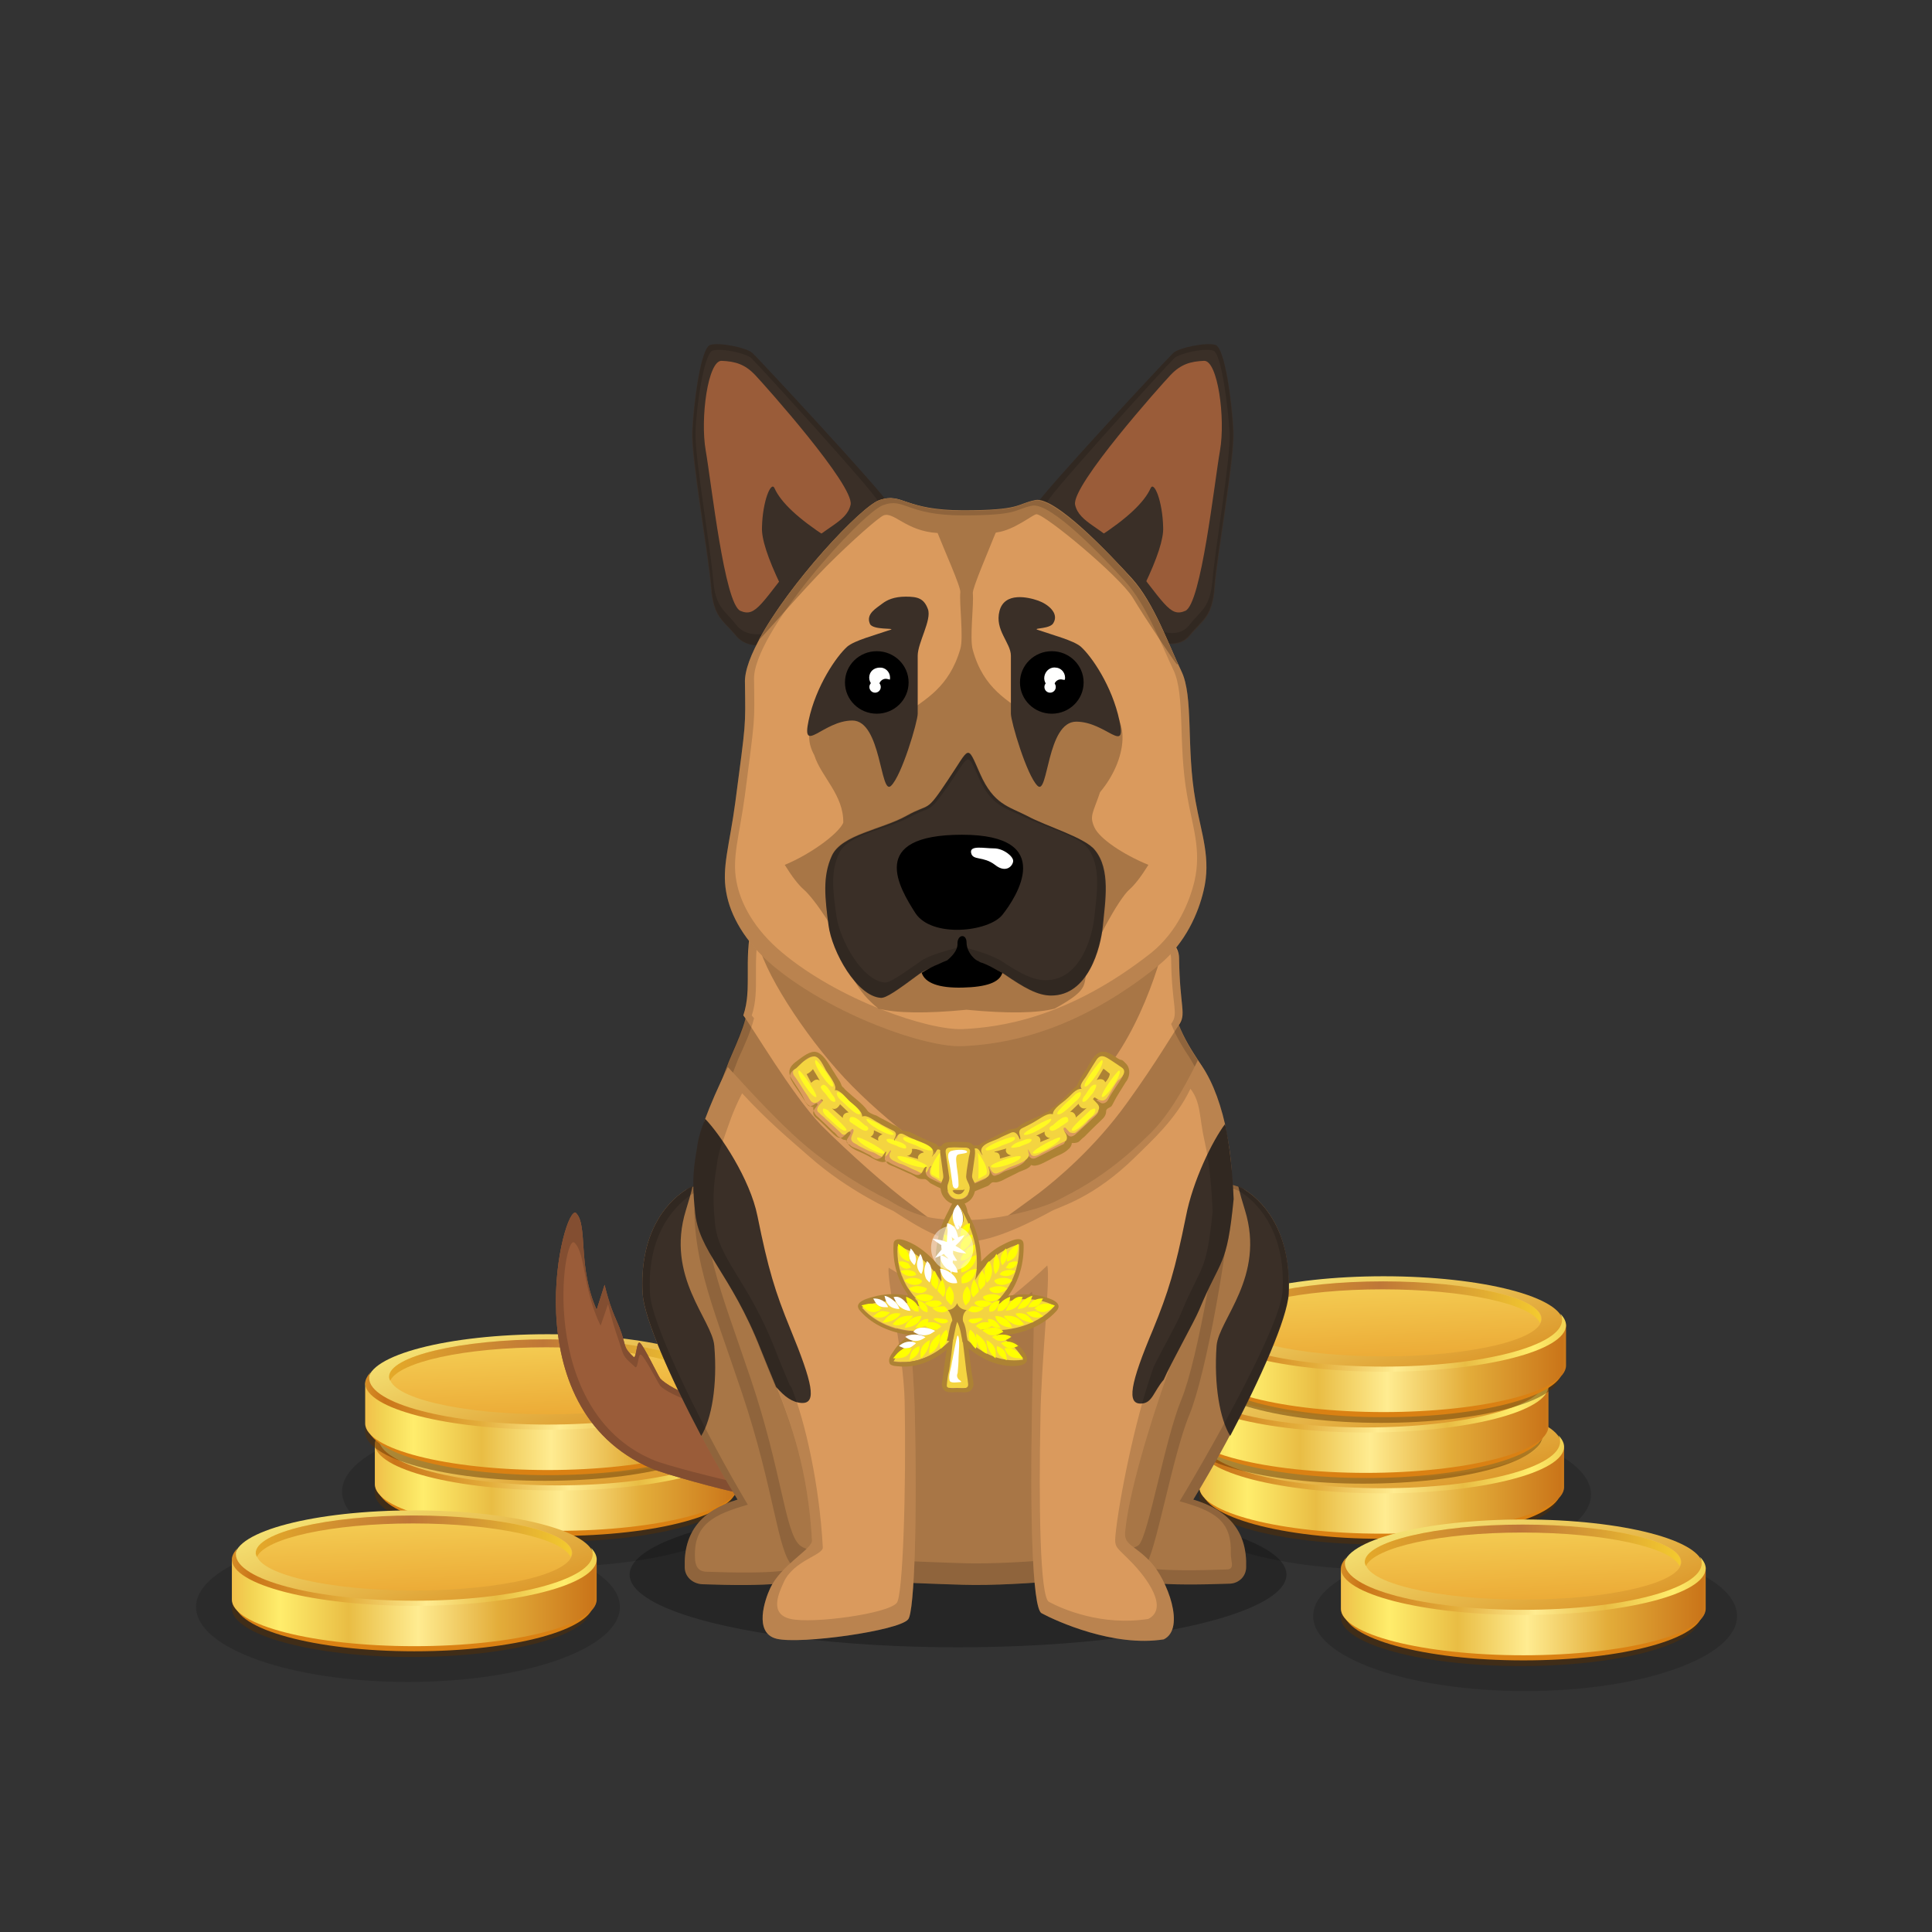﻿<?xml version="1.0" encoding="utf-8"?><!DOCTYPE svg PUBLIC "-//W3C//DTD SVG 1.1//EN" "http://www.w3.org/Graphics/SVG/1.1/DTD/svg11.dtd"><svg x="0" y="0" width="340px" height="340px" viewBox="0, 0, 340, 340" preserveAspectRatio="xMidYMid" font-size="0" id="a" enable-background="new 0 0 340 340" xmlns="http://www.w3.org/2000/svg" xmlns:xlink="http://www.w3.org/1999/xlink" xmlns:xml="http://www.w3.org/XML/1998/namespace" version="1.1"><rect x="0" y="0" width="340" height="340" fill="#333333" stroke="none"/><g id="b" fill="#000"><g transform="translate(210.195, 245.501)" id="c"><ellipse cx="32.5" cy="17.5" rx="37.3" ry="13.2" opacity="0.15" id="d" /><use xlink:href="#e" x="0.86" y="0" /><use xlink:href="#e" x="-1.89" y="-10.7" /><use xlink:href="#e" x="1.2" y="-21.4" /></g><g transform="translate(64.995, 245.001)" id="f"><ellipse cx="32.5" cy="17.5" rx="37.3" ry="13.2" opacity="0.15" id="g" /><use xlink:href="#e" x="0.97" y="0" /><use xlink:href="#e" x="-0.73" y="-10.7" /></g></g><g id="h" fill="#000"><g id="i"><g transform="translate(0, 0) translate(0, 224)" id="j"><ellipse cx="168.6" cy="53.1" rx="57.8" ry="12.8" fill-opacity="0.25" id="k" /></g><g id="l"><g transform="translate(97.9, 61) translate(33.5, 179) scale(-1, 1) translate(-33.5, -179) translate(0, 154)" id="m"><path d="M41.5 31.4 C45.2 30.1 47.9 28.5 48.7 27.6 C49.1 27.1 51.6 21.8 52.3 21.3 C52.9 20.9 52.9 24.2 53.4 23.8 C54.9 22.4 54.8 22.1 55.2 20.7 C56.1 17.4 57.2 16.6 58.5 11.1 L59.9 15.5 C63.3 7.9 61.4 0.7 63.5 -1.5 C65.6 -3.7 75.2 32.7 50.3 43.4 C48.1 44.4 37.3 47.3 35.4 47.6 C23.7 49.1 1.5 47 1.5 47 L1.5 34.8 C1.3 34.8 27.9 36.1 41.5 31.4 z" id="n" fill="#9A5C39" /><path d="M41.5 31.4 C45.2 30.1 47.9 28.5 48.7 27.6 C49.1 27.1 51.6 21.8 52.3 21.3 C52.9 20.9 52.9 24.2 53.4 23.8 C54.9 22.4 54.8 22.1 55.2 20.7 C56.1 17.4 57.2 16.6 58.5 11.1 L59.9 15.5 C63.3 7.9 61.4 0.7 63.5 -1.5 C65.6 -3.7 75.2 32.7 50.3 43.4 C48.1 44.4 37.3 47.3 35.4 47.6 C23.7 49.1 1.5 47 1.5 47 L1.5 34.8 C1.3 34.8 27.9 36.1 41.5 31.4 z" id="o" fill="#9A5C39" /><path d="M41.5 31.4 C45.2 30.1 47.9 28.5 48.7 27.6 C49.1 27.1 51.6 21.8 52.3 21.3 C52.9 20.9 52.9 24.2 53.4 23.8 C54.9 22.4 54.8 22.1 55.2 20.7 C56.1 17.4 57.2 16.6 58.5 11.1 L59.9 15.5 C63.3 7.9 61.4 0.7 63.5 -1.5 C65.6 -3.7 75.2 32.7 50.3 43.4 C48.1 44.4 37.3 47.3 35.4 47.6 C23.7 49.1 1.5 47 1.5 47 L1.5 34.8 C1.3 34.8 27.9 36.1 41.5 31.4 z M42.1 32.1 C29.3 36.2 4 36 4 36 L4.3 45.8 C4.3 45.8 24.5 47.1 35.5 45.8 C37.4 45.5 48.1 42.8 50 41.9 C70.6 33.2 65.8 1.7 63.8 3.7 C61.8 5.6 62.4 11.8 59.2 18.3 L57.9 14.5 C56.7 19.3 56.3 19.9 55.4 22.8 C55 24 54.5 24.3 53.1 25.6 C52.6 25.9 52.6 23.1 52.1 23.4 C51.4 23.8 49.1 28.4 48.7 28.9 C48.1 29.6 45.5 31 42.1 32.1 z" opacity="0.15" id="p" /></g><g transform="translate(121.7, 275.3) scale(1) translate(-121.7, -275.3) translate(98, 60.6) translate(15, 148)" id="q"><g id="r"><path d="M7.5 67.2 C7.3 61.1 10.4 57.2 16.8 55.3 C9.2 42.9 0.5 25.2 0.1 19.1 C-0.5 9 3.8 3.3 7.7 0.8 C10.3 -0.9 22 -1.6 27.5 0.1 C33.1 1.6 35.6 7.3 37.4 8.7 C42.7 12.6 47.5 20.2 49.1 25.6 C52.1 35.9 50.3 51.1 49.5 64.3 C44.4 65.8 27.6 69.8 23.9 70.1 C20.7 70.4 16.2 70.4 10.6 70.2 C8.8 70.1 7.5 68.8 7.5 67.2 z" id="s" fill="#A87646" /><path d="M10.4 44.1 C5 33.9 0.4 23.5 0.1 19.1 C-0.5 9 3.8 3.3 7.7 0.8 C8 0.5 8.5 0.3 8.9 0.1 C8.6 1.4 8.2 2.8 7.7 4.4 C4.1 16.1 12.3 23.6 12.7 28.2 C13.3 35.2 12.2 41.2 10.4 44.1 z" id="t" fill="#3A2F27" /><path d="M7.5 67.2 C7.3 61.1 10.4 57.2 16.8 55.3 C9.2 42.9 0.5 25.2 0.1 19.1 C-0.5 9 3.8 3.3 7.7 0.8 C10.3 -0.9 22 -1.6 27.5 0.1 C33.1 1.6 35.6 7.3 37.4 8.7 C42.7 12.6 47.5 20.2 49.1 25.6 C52.1 35.9 50.3 51.1 49.5 64.3 C44.4 65.8 27.6 69.8 23.9 70.1 C20.7 70.4 16.2 70.4 10.6 70.2 C8.8 70.1 7.5 68.8 7.5 67.2 z M9.3 65.4 C9.3 66.9 9.8 68 11.4 68 C16.9 68.2 21.2 68.2 24.2 67.9 C27.7 67.6 42.8 64 47.7 62.6 C48.5 50 51.2 35.2 48.4 25.3 C46.9 20 42.3 12.8 37.2 9.1 C35.5 7.8 33.1 2.3 27.7 0.9 C22.3 -0.7 11.2 -0.1 8.7 1.6 C5 4.1 0.8 9.5 1.4 19.2 C1.8 25 11.4 44.2 18.6 56.2 C12.7 57.9 9.1 59.6 9.3 65.4 z" opacity="0.15" id="u" /></g></g><g transform="translate(218.3, 275.3) scale(1) translate(-218.3, -275.3) translate(98, 60.6) translate(105.5, 184.5) scale(-1, 1) translate(-105.5, -184.5) translate(80, 148)" id="v"><g id="w"><path d="M9.7 67.2 C9.5 61.1 12.6 57.2 19 55.3 C11.4 42.9 2.7 25.2 2.3 19.1 C1.7 9 6 3.3 9.9 0.8 C12.4 -0.9 22 -1.6 27.6 0.1 C33.8 1.8 39.5 5.7 43.8 9.6 C46.8 12.2 48.4 18 50 23.4 C53 33.7 50.8 52.1 50 65.2 C44.9 66.7 29.7 69.7 26 70 C22.8 70.3 18.3 70.3 12.7 70.1 C11 70.1 9.7 68.8 9.7 67.2 z" id="x" fill="#A87646" /><path d="M12.5 44.1 C7.1 33.9 2.5 23.5 2.2 19.1 C1.7 9 6 3.3 9.9 0.8 C10.2 0.5 10.7 0.3 11.1 0.1 C10.8 1.4 10.4 2.8 9.9 4.4 C6.3 16.1 14.5 23.6 14.9 28.2 C15.4 35.2 14.3 41.2 12.5 44.1 z" id="y" fill="#3A2F27" /><path d="M9.7 67.2 C9.5 61.1 12.6 57.2 19 55.3 C11.4 42.9 2.7 25.2 2.3 19.1 C1.7 9 6 3.3 9.9 0.8 C12.4 -0.9 22 -1.6 27.6 0.1 C33.8 1.8 39.5 5.7 43.8 9.6 C46.8 12.2 48.4 18 50 23.4 C53 33.7 50.8 52.1 50 65.2 C44.9 66.7 29.7 69.7 26 70 C22.8 70.3 18.3 70.3 12.7 70.1 C11 70.1 9.7 68.8 9.7 67.2 z M12.4 64.8 C12.4 66.3 11.6 67.6 13.2 67.6 C18.7 67.8 23 67.8 26 67.5 C29.5 67.2 42.9 64.4 47.8 63 C48.6 50.3 51.8 32.6 49 22.8 C47.5 17.5 45.9 12 43.1 9.6 C38.9 5.9 33.4 2.2 27.6 0.5 C22.2 -1.1 13.1 -0.4 10.6 1.2 C6.9 3.6 2.7 9.2 3.3 18.7 C3.7 24.5 14.2 43.6 21.4 55.6 C15.3 57.3 12.2 59 12.4 64.8 z" opacity="0.15" id="z" /></g></g><g transform="translate(98, 60.6) translate(25, 71)" id="a1"><g id="b1"><path d="M69.5 24.8 C69.5 41 72.2 39.3 73.9 43.9 C75.6 48.5 82.5 57.5 83.8 70.3 C85.1 83.1 84.4 97 80.4 108.7 C76.4 120.4 79.3 141.6 69.6 144.3 C69.3 144.4 37.7 147.4 26 144.3 C13.8 141.1 19.8 128.1 14.4 110.8 C9 93.5 8.1 84.8 8.4 70.4 C8.7 56 18.7 48.8 20.5 43.9 C22.3 39 24.6 37.2 24.6 24.8 C24.6 12.4 32.6 5.4 50.1 5.9 C55.4 5.9 69.5 8.4 69.5 24.8 z" id="c1" fill="#453D37" /><g id="d1"><path d="M8.7 40.5 C8.6 41.2 8.6 42.1 8.7 43.4 C8.9 47.3 7 51.1 5.3 55.1 C2.8 61.3 -0.1 70.5 -0.5 75.6 C-1.7 88.9 2 96.6 7.7 113.6 C13.4 130.6 13.9 141.5 16.6 144 C19.3 146.5 37.2 147 46.6 147.3 C56 147.6 76.8 145.7 78.6 144 C80.4 142.3 83.4 124.7 86.4 117.4 C89.4 110.1 93.5 86.6 93.8 78 C94.1 68.2 90.7 59.4 87.8 54.9 C86.1 52.3 81.6 45.5 84 40 C84.2 38.6 59.2 38.8 8.7 40.5 z" id="e1" fill="#A87646" /><path d="M9.3 30.9 C7.8 37.9 9.4 42.3 7.8 47.1 C9.2 48.8 16.3 61 21.5 66.4 C26.2 71.1 33 77.2 37.6 80.6 C42.2 84 44.6 86.3 46.9 86.4 C49.2 86.5 56.7 80.6 59.8 78.4 C62.8 76.1 69.6 70.5 75.4 62.4 C80.6 55.2 83.7 49.8 84.4 48.9 C85.9 46.9 84.6 45.8 84.5 37 C84.4 29.2 61.8 29.3 51.2 29.5 C40.6 29.7 12.2 25.2 9.3 30.9 z" id="f1" fill="#DA9A5D" /><path d="M11.6 21.9 C10.3 23.4 9.6 28.3 10.3 33.6 C11 38.9 18.6 50.6 25.6 58.1 C32.6 65.6 44.2 74.4 47.4 74.5 C49.9 74.6 60.4 67.3 68.8 59.7 C77.2 52.1 81.8 36.2 82.3 32.4 C83.1 27.2 82.5 22.7 80.9 21.2 C77.9 18.5 76.2 -0.6 46.5 -0.6 C17.2 -0.6 14.2 18.9 11.6 21.9 z" id="g1" fill="#A87646" /></g><path d="M10 30 C9.9 26.2 10.6 22.9 11.6 21.8 C14.2 18.8 17.3 -0.7 46.7 -0.7 C76.3 -0.6 78 18.5 81 21.2 C82.6 22.7 83.2 27.2 82.4 32.4 C82.4 32.7 82.3 33.1 82.2 33.5 C83.6 34.5 84.5 35.7 84.5 37.2 C84.6 45.9 85.9 47.1 84.5 49 C85.5 51.5 86.9 53.7 87.7 54.9 C90.6 59.4 94 68.2 93.7 78 C93.4 86.7 89.3 110.2 86.3 117.4 C83.3 124.6 80.3 142.3 78.5 144 C76.7 145.7 55.9 147.6 46.5 147.3 C37.1 147 19.2 146.5 16.5 144 C13.8 141.5 13.3 130.6 7.6 113.6 C1.9 96.6 -1.8 89 -0.6 75.6 C-0.2 70.5 2.7 61.3 5.2 55.1 C6.3 52.6 7.4 50.1 8.1 47.7 C7.9 47.5 7.8 47.3 7.7 47.2 C9.3 42.3 7.7 37.9 9.2 31 C9.5 30.6 9.7 30.3 10 30 z M11.4 30.6 C11.1 30.9 10.9 31.1 10.7 31.5 C9.3 38.2 10.8 42.5 9.3 47.1 C9.4 47.2 9.5 47.4 9.7 47.6 C9.1 50 8 52.4 6.9 54.8 C4.5 60.8 1.7 69.6 1.3 74.6 C0.1 87.3 3.6 94.7 9.1 111 C14.6 127.3 15.1 137.9 17.7 140.3 C20.3 142.7 37.5 143.2 46.6 143.5 C55.7 143.8 75.7 142 77.4 140.3 C79.1 138.7 82 121.7 84.9 114.7 C87.8 107.7 91.7 85 92 76.6 C92.3 67.2 89 58.7 86.2 54.3 C85.4 53.1 84.1 51.1 83.1 48.6 C84.5 46.7 83.2 45.6 83.1 37.2 C83.1 35.8 82.3 34.6 80.9 33.7 C81 33.3 81.1 32.9 81.1 32.6 C81.9 27.6 81.3 23.3 79.8 21.8 C76.9 19.3 75.3 0.9 46.7 0.9 C18.4 0.9 15.4 19.7 12.9 22.6 C11.9 23.9 11.3 27 11.4 30.6 z" opacity="0.15" id="h1" /></g></g><g transform="translate(98, 60.6) translate(24, 127)" id="i1"><path d="M6.1 0.2 C11.1 5.7 15.3 10.1 18.8 13.2 C26.2 19.7 34 23.4 34.2 23.5 C39.7 27 43.3 27.1 48.3 27.1 C53.3 27.1 61.1 25.3 64.4 23.5 C66 22.6 72.5 19.8 80.3 12 C83.2 9.2 86 4.8 88.8 -1 C90.9 1.7 92.5 5.5 93.6 10.3 C94.4 14.1 91.9 19.6 92.1 24.6 C90.9 36.8 87.7 37.7 83.8 47 C82.9 49.2 84.6 50.8 83.6 53.8 C80.2 63.3 76.6 75.4 76 82 C75.8 84.4 77.6 84.2 80.5 87.3 C83.4 90.4 86.7 99 82.8 100.9 C74 102.3 63.9 97.7 61.3 96.3 C59.6 95.4 59.3 78 59.6 61.4 C59.7 51.6 60.3 42 59.6 39.7 C57.5 41.8 51.1 46.2 48.5 46 C45.9 45.8 43.6 42.3 37.8 38.9 C37.4 41.1 38.8 52.2 39 61.3 C39.4 78 39 96.2 37.8 97.4 C36.1 99.4 18.9 101.8 14.7 100.8 C10.5 99.8 12.7 93.7 13.5 92 C15.4 87.8 21 85 20.9 83.5 C20.2 71.3 17.3 63 14.7 56.5 C13.7 54.1 14.3 49.9 13.5 47.9 C8.1 34.4 6.9 36.4 4.9 31.7 C3.2 27.8 1 25.4 2 21.1 C3 16.8 1.4 11 2.1 9.3 C3 6.9 4.3 3.8 6.1 0.2 z" id="j1" fill="#DA9A5D" /><path d="M93.6 10.2 C94.4 14 94.9 18.4 95.1 23.4 C93.9 35.6 92.9 33.6 89 43 C88.1 45.1 83.9 52.6 82.8 55.2 C81 57.3 80.8 59.3 78.9 59.4 C76.2 59.6 76.9 55.9 80.9 46.4 C83.6 39.8 84.8 35.9 86.7 26.5 C87.9 20.2 91.4 13.1 93.6 10.2 z" id="k1" fill="#3A2F27" /><path d="M14.6 56.5 C13.6 54.1 12.7 51.9 11.9 49.9 C6.6 36.4 0.8 32.6 0.3 25.4 C-0.3 19.9 0.1 17.8 0.8 13.5 C1 12.4 1.4 11 2.1 9.3 C4.8 12.1 10 19.9 11.3 26.4 C13.2 35.8 14.4 39.7 17.1 46.3 C21 55.8 21.8 59.4 19.1 59.3 C17.4 59.2 16.1 58.2 14.6 56.5 z" id="l1" fill="#3A2F27" /><path d="M6.1 0.2 C11.1 5.7 15.3 10.1 18.8 13.2 C26.2 19.7 34 23.4 34.2 23.5 C39.7 27 43.3 27.1 48.3 27.1 C53.3 27.1 61.1 25.3 64.4 23.5 C66 22.6 72.5 19.8 80.3 12 C83.2 9.2 86 4.8 88.8 -1 C90.9 1.7 92.5 5.5 93.6 10.3 C94.4 14.1 94.9 18.5 95.1 23.5 C93.9 35.6 92.9 33.6 89 43 C88.3 44.7 85.5 49.8 83.8 53.1 C83.8 53.3 83.7 53.5 83.6 53.8 C80.2 63.3 76.6 75.4 76 82 C75.8 84.4 77.6 84.2 80.5 87.3 C83.4 90.4 86.7 99 82.8 100.9 C74 102.3 63.9 97.7 61.3 96.3 C59.6 95.4 59.3 78 59.6 61.4 C59.7 51.6 60.3 42 59.6 39.7 C57.5 41.8 51.1 46.2 48.5 46 C45.9 45.8 43.6 42.3 37.8 38.9 C37.4 41.1 38.8 52.2 39 61.3 C39.4 78 39 96.2 37.8 97.4 C36.1 99.4 18.9 101.8 14.7 100.8 C10.5 99.8 12.7 93.7 13.5 92 C15.4 87.8 21 85 20.9 83.5 C20.2 71.5 17.4 63.3 14.9 56.9 C14.8 56.8 14.7 56.6 14.5 56.5 C13.5 54.1 12.6 51.9 11.8 49.9 C6.6 36.4 0.8 32.6 0.3 25.4 C-0.3 19.9 0.1 17.8 0.8 13.5 C1 12.4 1.4 11 2.1 9.3 C3 6.9 4.3 3.8 6.1 0.2 z M8.6 4.8 C6.9 8.1 6.3 10.2 5.5 12.4 C4.9 14 4.5 15.3 4.3 16.4 C3.7 20.4 3.3 22.3 3.8 27.4 C4.3 34 9.6 37.5 14.5 50.1 C15.2 52 16.1 54 17 56.2 C17.1 56.3 17.2 56.4 17.3 56.6 C19.7 62.6 22.2 73.6 22.8 84.7 C22.9 86.1 17.6 87 15.9 90.9 C15.2 92.5 13.2 96.4 17.1 97.3 C21 98.2 34.2 96.4 35.8 94.5 C36.9 93.4 37.5 74.5 37.2 58.9 C37 50.5 34 37.5 34.4 35.5 C39.8 38.6 46.5 44.9 48.8 45 C51.1 45.1 60.4 37 62.3 35.1 C62.9 37.2 61.2 52.7 61.1 61.8 C60.8 77.1 61 93.5 62.6 94.3 C65 95.6 72 98.6 80.1 97.3 C83.7 95.4 79.9 90.2 77.2 87.4 C74.5 84.6 74.1 84.9 74.3 82.6 C74.9 76.5 77.7 62.4 80.8 53.6 C80.9 53.4 80.9 53.2 81 53 C82.5 49.9 85.2 45.2 85.8 43.6 C89.4 34.9 90.3 36.7 91.4 25.6 C91.2 20.9 90.8 16.8 90 13.3 C89 8.9 89.4 6.5 87.5 4 C84.9 9.5 80.4 13.4 77.8 16 C70.5 23.2 64.6 24.7 63.1 25.5 C60 27.2 52.9 30.9 48.3 30.9 C43.7 30.9 40.2 28.7 35.2 25.5 C35 25.4 27.3 22 20.5 16 C17.2 13.1 13.2 9.8 8.6 4.8 z" opacity="0.15" id="m1" /></g></g><g id="n1"><g transform="translate(98, 60.6) translate(23, 0)" id="o1"><g transform="translate(18.796, 27.5) scale(-1, 1) translate(-18.796, -27.5) translate(0.796, 0)" id="p1"><path d="M6.1 38.9 C10.1 42.5 15.4 46.7 17.9 49.8 C20.7 53.3 26 54.1 28.3 51.3 C30.6 48.5 32.3 48.1 32.7 42.7 C33.1 37.3 36.2 20.2 36 15.4 C35.8 10.6 34.5 0.6 32.8 0.1 C31.1 -0.4 26.4 0.6 25.4 1.5 C24.4 2.4 2.2 26.3 1.3 28.2 C0.3 30.1 2.1 35.2 6.1 38.9 z" id="q1" fill="#3A2F27" /><path d="M6.1 38.9 C2.1 35.2 0.3 30.1 1.3 28.2 C2.2 26.3 24.4 2.4 25.4 1.5 C26.4 0.6 31.1 -0.4 32.8 0.1 C34.5 0.6 35.7 10.6 35.9 15.3 C36.1 20 33 37.3 32.6 42.7 C32.2 48.1 30.5 48.5 28.2 51.3 C25.9 54.1 20.6 53.3 17.8 49.8 C15.4 46.7 10.1 42.5 6.1 38.9 z M7.7 37.7 C11.4 41.1 16.3 45.1 18.6 48 C21.2 51.3 26.1 52.1 28.2 49.4 C30.3 46.7 31.9 46.4 32.3 41.3 C32.7 36.2 35.5 20.1 35.4 15.6 C35.3 11.1 33.9 1.6 32.4 1.1 C30.8 0.6 26.5 1.6 25.6 2.4 C24.7 3.2 4.1 25.8 3.3 27.6 C2.3 29.4 4 34.2 7.7 37.7 z" opacity="0.15" id="r1" /><path d="M8.1 28.2 C7.5 24.8 23.1 7.3 24.9 5.4 C26.7 3.5 28.4 3 30.8 2.9 C33.2 2.8 34.6 13 33.6 18.7 C32.6 24.4 30.3 45.7 27.5 46.9 C24.7 48.1 23.9 45.6 16.5 36.4 C13.2 32.2 8.8 31.5 8.1 28.2 z" id="s1" fill="#9A5C39" /><path d="M12.2 34 C17.3 30.7 20.4 27.8 21.5 25.3 C22.1 24 23.6 27.6 23.7 32.2 C23.8 34.2 22.7 37.6 20.4 42.4 L12.2 34 z" id="t1" fill="#3A2F27" /></g></g><g transform="translate(98, 60.6) translate(102.4, 27) scale(-1, 1) translate(-102.4, -27) translate(83.4, 0)" id="u1"><g transform="translate(18.704, 27) scale(-1, 1) translate(-18.704, -27) translate(0.204, 0)" id="v1"><path d="M4.4 39.1 C8.4 42.7 13.1 47.2 16.8 49.8 C20.4 52.4 24.9 54.1 27.2 51.3 C29.5 48.5 31.2 48.1 31.6 42.7 C32 37.3 35.1 20.2 34.9 15.4 C34.7 10.6 33.4 0.6 31.7 0.1 C30 -0.4 25.3 0.6 24.3 1.5 C23.3 2.4 1.1 26.3 0.2 28.2 C-0.8 30.1 0.4 35.4 4.4 39.1 z" id="w1" fill="#3A2F27" /><path d="M4.4 39.1 C0.4 35.4 -0.8 30.1 0.2 28.2 C1.1 26.3 23.3 2.4 24.3 1.5 C25.3 0.6 30 -0.4 31.7 0.1 C33.4 0.6 34.6 10.6 34.8 15.3 C35 20 31.9 37.2 31.5 42.6 C31.1 48 29.4 48.4 27.1 51.2 C24.8 54 20.3 52.3 16.7 49.7 C13 47.2 8.4 42.7 4.4 39.1 z M6.1 37.9 C9.8 41.3 14.1 45.5 17.5 48 C20.8 50.5 25 52.1 27.1 49.4 C29.2 46.7 30.8 46.4 31.2 41.3 C31.6 36.2 34.4 20.1 34.2 15.6 C33.9 11 32.8 1.6 31.3 1.1 C29.7 0.6 25.4 1.6 24.5 2.4 C23.5 3.3 3 25.8 2.2 27.6 C1.3 29.4 2.4 34.4 6.1 37.9 z" opacity="0.15" id="x1" /><path d="M7 28.2 C6.4 24.8 22 7.3 23.8 5.4 C25.6 3.5 27.3 3 29.7 2.9 C32.1 2.8 33.5 13 32.5 18.7 C31.5 24.4 29.2 45.7 26.4 46.9 C23.6 48.1 22.8 45.6 15.4 36.4 C12 32.2 7.7 31.5 7 28.2 z" id="y1" fill="#9A5C39" /><path d="M11 34 C16.1 30.7 19.2 27.8 20.3 25.3 C20.9 24 22.4 27.6 22.5 32.2 C22.6 34.2 21.5 37.6 19.2 42.4 L11 34 z" id="z1" fill="#3A2F27" /></g></g><g transform="translate(98, 60.6) translate(30, 28)" id="a2"><g id="b2"><path d="M25.3 87.5 C28.4 87.8 32.5 88 35 86.7 C37.7 85.3 39.2 83.9 41.4 81.5 C43.9 85 46 86.1 49.2 87.5 C52.2 88.9 56.2 87.9 58.7 87.2 C61.2 86.4 66.9 83.2 67.5 79.5 C68.2 75.3 68.7 70.2 66.8 63.2 C65.2 57.1 57.5 53.8 53.8 49.9 C51.1 47 47.5 36.3 47.2 34.6 C46.4 31.2 46.5 27.6 47.7 20.5 C48.9 12.9 53.8 10.5 53.8 8 C53.8 5.6 48.7 10 42.5 10.1 C36.4 10.2 29.7 4.7 29.7 8 C29.7 11.4 34.7 13.8 35.7 19.5 C36.7 25.2 36.7 28.1 35.7 34 C35.1 37.5 31.6 47.8 28.3 50.4 C22.6 54.9 15.7 59.4 15.1 65.9 C14.5 72.6 13.8 76.4 15.7 80.1 C18 84.9 22.2 87.1 25.3 87.5 z" id="c2" fill="#594F46" /><path d="M41.4 1.3 C51.8 1.3 50.7 0.2 54.1 -0.5 C57.5 -1.2 67.3 8.9 71.2 13.2 C75.1 17.5 77.7 25 79.9 29.5 C82.1 34 80.7 43 82.4 52.4 C83.4 58.1 85.2 62.5 83.8 68.2 C82.9 72 80.7 77.3 76 81.2 C60.7 93.6 47.9 95.2 41.4 95.5 C35 95.8 18.6 90.1 8.1 81.4 C3.1 77.2 0.5 72.5 -0.2 68.4 C-1 64 0.4 60.1 1.4 52.6 C3.3 38.1 3.2 39.6 3.1 31.6 C2.7 23 22.7 0.8 26.8 -0.6 C30.9 -2 31.2 1.3 41.4 1.3 z" id="d2" fill="#DA9A5D" /><path d="M47.4 5.1 C50.5 4.7 53.8 1.9 54.4 1.9 C55.9 1.9 68.9 12.7 71.3 16.5 C73.7 20.5 78.7 27.9 79.1 28.3 C79.1 28.3 79.2 28.3 79.3 28.3 C77.2 23.6 74.7 17.1 71.1 13.2 C67.3 8.8 57.6 -1.3 54.2 -0.6 C50.8 0.1 51.8 1.2 41.5 1.2 C31.2 1.2 30.9 -1.9 26.8 -0.6 C23.6 0.4 10.8 14.1 5.5 24.1 C7.7 21.8 12.7 15.9 17.5 11 C22.1 6.4 26.7 2.4 27.5 2.1 C29.3 1.4 31.5 4.9 37 5.2 C38.1 8 41.1 14.7 41 15.6 C40.8 17.7 41.6 23.6 41 25.6 C39 32.5 34.7 34.5 31.4 37 C26 35.6 22 32.8 18.6 34.9 C15.2 36.9 13.1 40.3 15.3 44.3 C16.5 48.1 20.5 51.3 20.4 56.2 C19.5 58.2 14.5 61.8 10.1 63.6 C11.4 65.7 12.5 67.1 13.4 67.9 C15.4 69.6 19.6 76 20.4 78.7 C21.5 82.6 22.7 85.8 26.6 88.9 C29.7 89.7 34.9 89.8 42.1 89.1 C49.4 89.8 54.6 89.7 57.6 88.9 C64.3 85.2 62.4 84.8 63.5 80.9 C64.3 78.2 68.8 69.6 70.8 67.9 C71.7 67.1 72.8 65.7 74.1 63.6 C69.7 61.8 65.5 59 64.6 57 C63.7 55 64.3 54.6 65.6 50.8 C70.3 45.2 71.4 37.2 65.6 35.1 C59.8 33 58.2 35.8 52.8 37.2 C49.5 34.7 45.1 32.7 43.2 25.8 C42.6 23.8 43.4 17.9 43.2 15.8 C43.1 14.9 46.1 8 47.2 5.2 C47.2 5.2 47.3 5.1 47.4 5.1 z" id="e2" fill="#A87646" /><path d="M41.4 1.3 C51.8 1.3 50.7 0.2 54.1 -0.5 C57.5 -1.2 67.3 8.9 71.2 13.2 C75.1 17.5 77.7 25 79.9 29.5 C82.1 34 80.7 43 82.4 52.4 C83.4 58.1 85.2 62.5 83.8 68.2 C82.9 72 80.7 77.3 76 81.2 C60.7 93.6 47.9 95.2 41.4 95.5 C35 95.8 18.6 90.1 8.1 81.4 C3.1 77.2 0.5 72.5 -0.2 68.4 C-1 64 0.4 60.1 1.4 52.6 C3.3 38.1 3.2 39.6 3.1 31.6 C2.7 23 22.7 0.8 26.8 -0.6 C30.9 -2 31.2 1.3 41.4 1.3 z M41.4 2.1 C31.5 2.1 31.2 -1.1 27.4 0.3 C23.6 1.7 4.3 23 4.7 31.1 C4.8 38.9 4.9 37.3 3.1 51.3 C2.1 58.6 0.8 62.3 1.6 66.5 C2.3 70.4 4.8 75 9.6 79 C19.6 87.4 35.4 92.8 41.5 92.5 C47.7 92.2 59.9 90.7 74.7 79 C79.2 75.3 81.3 70.2 82.2 66.5 C83.5 60.9 81.8 56.7 80.9 51.3 C79.3 42.3 80.6 33.7 78.5 29.3 C76.4 24.9 73.8 17.9 70 13.7 C66.2 9.5 56.9 -0.3 53.6 0.4 C50.3 1.1 51.4 2.1 41.4 2.1 z" opacity="0.15" id="f2" /></g></g><g id="g2"><g transform="translate(98, 60.2) translate(48, 59)" id="h2"><path d="M20.8 18.1 C16.8 24.1 17.8 22 13.5 24.4 C9.2 26.8 2.1 27.7 0.4 31.4 C-1.3 35.1 -0.8 38.9 -0.2 43.6 C0.4 48.3 4.8 56.1 9 56.4 C9.9 56.5 11.9 55.1 15.8 52.2 C17 51.3 19.5 50.4 23.3 49.4 C26.8 50.3 29.3 51.3 30.7 52.2 C34.2 54.6 36.6 56 39 56 C45.5 56 47.7 47.7 48.1 43.7 C48.5 39.4 49.5 33.8 46.7 30.4 C45 28.2 38.1 26.2 34.8 24.4 C31.5 22.7 28.9 22.4 26.5 17 C24.1 11.6 24.8 12.2 20.8 18.1 z" id="i2" fill="#3A2F27" /><path d="M20.8 18.1 C24.8 12.1 24 11.6 26.4 17 C28.8 22.4 31.4 22.7 34.7 24.4 C38 26.2 44.9 28.2 46.6 30.4 C49.4 33.9 48.4 39.5 48 43.7 C47.6 47.7 45.4 56 38.9 56 C36.5 56 34.1 54.6 30.6 52.2 C29.2 51.3 26.7 50.3 23.2 49.4 C19.4 50.4 16.9 51.3 15.7 52.2 C11.8 55.1 9.8 56.5 8.9 56.4 C4.7 56.1 0.4 48.2 -0.2 43.5 C-0.8 38.8 -1.3 35 0.4 31.3 C2.1 27.6 9.2 26.7 13.5 24.3 C17.8 21.9 16.9 24.1 20.8 18.1 z M21 18.9 C17.2 24.3 18.2 22.4 14.1 24.6 C10 26.8 3.3 27.6 1.7 30.9 C0.1 34.2 0.6 37.7 1.2 42 C1.8 46.3 5.8 53.4 9.7 53.7 C10.5 53.8 12.4 52.5 16.1 49.9 C17.2 49.1 19.6 48.3 23.2 47.4 C26.5 48.2 28.9 49.1 30.2 49.9 C33.5 52.1 35.8 53.3 38 53.3 C44.1 53.3 46.2 45.8 46.6 42.1 C47 38.2 47.9 33.1 45.3 29.9 C43.7 27.9 37.2 26.1 34.1 24.5 C31 23 28.5 22.7 26.3 17.8 C24.1 12.9 24.7 13.5 21 18.9 z" opacity="0.15" id="j2" /></g><g transform="translate(98, 60.2) translate(65, 102)" id="k2"><path d="M3.7 6.8 C3.2 7 2.7 7.2 2.1 7.5 C1.3 7.8 0.3 8.3 -0.8 9 C-0.2 10.8 2.2 11.7 6.4 11.6 C10.6 11.5 12.9 10.7 13.4 9 C11.9 8.2 10.8 7.6 10 7.3 C9.6 7.2 9.4 7.1 9.2 7 C9.6 7 9.7 7 9.5 7 C8.6 7 7.1 5.3 7.1 3.7 C7.1 2.1 5.6 2.2 5.5 3.7 C5.6 4.7 5 5.7 3.7 6.8 z" id="l2" /></g><g transform="translate(98, 58.6) translate(60, 89)" id="m2"><g id="n2"><path d="M3.1 13.1 C0.3 8.7 -5.5 -0.7 11.3 -0.7 C28.1 -0.7 20.8 10.4 18.4 13.4 C16 16.4 6 17.5 3.1 13.1 z" id="o2" /><path d="M17.1 4.6 C19.1 6.2 20.3 4.7 20.3 3.9 C20.3 3.1 18.6 1.7 16.9 1.7 C15.2 1.7 12.6 1.1 12.9 2.5 C13.2 3.9 15 3 17.1 4.6 z" id="p2" fill="#FFF" /></g></g><g transform="translate(98, 60.2) translate(45, 45)" id="q2"><path d="M-0.7 21.6 C0.6 15.5 4.2 10.3 6.1 8.6 C7.4 7.5 10.9 6.6 13.8 5.6 C14.5 5.3 10.6 5.7 10.1 4.6 C9.3 2.8 11.3 1.8 12.3 1 C13.1 0.4 14.3 -0.2 16.4 -0.2 C18.5 -0.2 19.6 0.1 20.3 2 C21 3.9 18.5 7.9 18.5 10.2 C18.5 12.5 18.5 19 18.5 20.4 C18.5 21.8 15.7 31.3 13.8 33.1 C11.9 34.9 12.1 21.6 7 21.6 C1.9 21.6 -2 27.7 -0.7 21.6 z" id="r2" fill="#3A2F27" /><g transform="translate(6, 10)" id="s2"><ellipse cx="5.3" cy="4.9" rx="5.6" ry="5.5" id="t2" /><path d="M7.6 4.4 C7.8 3.4 7.1 2.4 6.1 2.3 C5.1 2.2 4.2 2.7 4 3.7 C3.8 4.7 4.5 5.7 5.5 5.8 C5.6 5.8 5.6 5.8 5.7 5.8 C5.7 5.6 5.7 5.5 5.7 5.3 C5.8 4.6 6.5 4.1 7.2 4.3 C7.3 4.3 7.5 4.4 7.6 4.4 C7.6 4.5 7.6 4.4 7.6 4.4 z" id="u2" fill="#FFFFFE" /><circle cx="5" cy="5.7" r="1" id="v2" fill="#FFFFFE" /></g></g><g transform="translate(97.9, 60.2) translate(78, 46)" id="w2"><path d="M21.1 20.6 C19.8 14.5 16.2 9.3 14.3 7.6 C13 6.5 9.5 5.6 6.6 4.6 C6 4.3 9 4.5 9.5 3.4 C10.5 1.7 8.5 0.1 6.8 -0.5 C5.1 -1.1 0.9 -2.1 0 1.3 C-0.9 4.7 2 6.9 2 9.2 C2 11.5 2 18 2 19.4 C2 20.8 4.8 30.3 6.7 32.1 C8.6 33.9 8.3 20.8 13.5 20.8 C18.7 20.8 22.4 26.7 21.1 20.6 z" id="x2" fill="#3A2F27" /><g transform="translate(4, 9)" id="y2"><ellipse cx="5.2" cy="4.9" rx="5.6" ry="5.5" id="z2" /><path d="M7.5 4.4 C7.7 3.4 7 2.4 6 2.3 C5 2.1 4.1 2.8 3.9 3.8 C3.7 4.8 4.4 5.8 5.4 5.9 C5.5 5.9 5.5 5.9 5.6 5.9 C5.6 5.7 5.6 5.6 5.6 5.4 C5.7 4.7 6.4 4.2 7.1 4.4 C7.2 4.4 7.4 4.5 7.5 4.4 C7.5 4.5 7.5 4.4 7.5 4.4 z" id="a3" fill="#FFFFFE" /><circle cx="4.9" cy="5.7" r="1" id="b3" fill="#FFF" /></g></g></g></g></g><g id="c3"><g transform="matrix(1, 0, 0, 1, 0, -0.02)"><g transform="translate(138.535, 185.117) scale(0.795, 0.803)"><g transform="translate(55, 340) translate(-2245.168, -571.92)" id="d3"><g transform="translate(13.568, 5.921)" id="e3"><path d="M2246.5 226 C2244.6 226 2243.6 228.6 2242.8 229.9 C2242.3 230.6 2241.7 231.4 2241.4 232.1 C2241.3 232.3 2241.2 232.5 2241 232.8 C2240.8 233.5 2240.6 233.5 2240.1 234 C2238.7 235.3 2237.5 236.6 2236 237.8 C2235.8 238 2235.6 238.2 2235.3 238.3 C2234.8 238.8 2234.6 239 2234.2 239.2 C2233.5 239.4 2233 239.9 2232.3 240.1 C2230.9 240.8 2228.8 241.5 2227.6 242.6 C2227.2 243 2225.8 242.8 2225.2 243.3 C2224.1 243.8 2223.3 244.2 2222.3 244.7 C2221.5 245.1 2220.9 245.4 2220.1 245.8 C2219.9 245.9 2219.6 246 2219.3 246.3 C2218.9 246.7 2218.2 246.4 2217.5 246.7 C2215.7 247.4 2214.1 248.1 2212.3 248.8 C2211 249.3 2209.8 250 2210.1 251.5 C2210.3 252.7 2211 253.9 2211.5 255 C2212.2 256.4 2212.9 257.7 2214.7 257.1 L2220.6 254.7 C2221.3 254.5 2221.4 253.8 2222 253.9 C2222.7 254 2223.2 253.8 2223.8 253.5 C2225.1 252.8 2226.3 252.3 2227.6 251.6 C2228.4 251.2 2229.8 250.8 2230.2 250.1 C2231.4 250.8 2233.4 249.3 2234.4 248.7 C2235.6 248 2237.5 247.5 2238.3 246.5 C2238.5 246.3 2239 245.7 2239 245.2 C2239.5 245.2 2239.9 245.2 2240.4 245 C2240.8 244.8 2241.3 244.2 2241.7 243.9 C2243 242.7 2244.2 241.5 2245.5 240.2 C2246.2 239.7 2246.6 239.1 2246.6 238.2 C2246.6 237.7 2247.4 237.5 2247.8 237.1 C2248 236.9 2248 236.7 2248.2 236.4 C2249.1 234.9 2250.1 233.5 2250.9 231.9 C2251.8 230.5 2252.3 228.8 2250.7 227.8 C2249.7 227.8 2248 226 2246.5 226 z M2246.5 227 C2247.7 227 2249.2 228.5 2250.3 229.2 C2251.7 230.1 2251.1 231.2 2250.3 232.3 C2249.4 233.7 2248.4 235 2247.7 236.4 C2247.5 236.9 2247 237.3 2246.4 237.3 C2245.8 237.3 2245 236.2 2244.5 236.8 C2244.3 237 2245.4 237.9 2245.6 238.2 C2246 238.9 2245.5 239.4 2244.9 240 C2243.7 241.1 2242.7 242.2 2241.4 243.3 C2240.5 244.1 2239.5 245.3 2238.5 244 C2238.4 243.9 2237.8 243.3 2237.8 243.3 C2237.6 243.3 2237.4 243.5 2237.6 243.8 C2238 244.5 2238.8 246 2237.6 246.4 C2235.8 247.3 2234.2 248.2 2232.4 249 C2231.7 249.4 2231 249.8 2230.2 249 C2230 248.8 2229.7 247.9 2229.5 247.8 C2229.1 247.7 2229.6 248.5 2229.6 248.6 C2230.3 250.5 2226.1 251.7 2225 252.1 C2224.3 252.3 2223.7 252.9 2223 253 C2221.6 253.8 2221.8 251.5 2220.9 251.5 L2220.8 251.5 C2221.2 252.6 2221.3 253.5 2220.1 254 C2218.9 254.5 2217.9 255.1 2216.6 255.4 C2215.8 255.6 2214.8 256.3 2214.1 256.5 C2212.7 256.7 2212.2 254.5 2211.9 253.6 C2211.6 252.7 2210.4 250.9 2211.9 250.3 C2212.7 249.8 2213.7 249.6 2214.4 249.2 C2215.5 248.7 2216.6 248.3 2217.7 247.8 C2218.2 247.6 2218.6 247.6 2219.1 247.8 C2219.6 248 2219.6 248.9 2219.9 249.2 C2218.5 247 2222 246 2223.4 245.5 C2224.3 245.1 2225.3 244.7 2226 244.3 C2227.2 243.6 2227.8 244.8 2228.1 245.7 C2228.5 245 2227 244.2 2228.3 243.3 C2229.4 242.6 2230.5 242.1 2231.7 241.5 C2232.5 241.1 2234.2 239.7 2235.2 240.2 C2235.2 239 2237.1 237.8 2237.8 237 C2238.6 236.3 2240 234.3 2241.2 234.3 C2241.3 234.3 2241.4 234.3 2241.4 234.4 C2240.5 233.5 2242.8 230.7 2243.3 230 C2244.2 229.2 2245.1 227 2246.5 227 z" id="f3" fill="#AD8234" /><path d="M2251.1 230.5 C2251 230.1 2250.7 229.8 2250.3 229.6 C2249.2 228.9 2247.7 227.4 2246.5 227.4 C2245.1 227.4 2244.1 229.6 2243.3 230.6 C2242.9 231.1 2241.2 233.2 2241.2 234.3 C2241.2 234.3 2241.2 234.4 2241.3 234.4 C2241.3 234.4 2241.4 234.4 2241.4 234.5 L2241.3 234.4 L2241.2 234.4 C2241.2 234.5 2241.2 234.6 2241.3 234.8 C2241.3 234.8 2241.4 234.8 2241.4 234.9 L2241.3 234.8 L2241.2 234.8 C2240 234.8 2238.6 236.8 2237.8 237.5 C2237 238.2 2235.2 239.5 2235.2 240.7 C2234.1 240.3 2232.6 241.6 2231.7 242 C2230.6 242.5 2229.5 243.1 2228.3 243.8 C2227.9 244 2227.8 244.3 2227.8 244.6 C2227.9 245 2228.2 245.4 2228 245.7 C2228 245.8 2228 246.1 2228 246.2 C2227.6 245.3 2227.1 244.2 2225.9 244.8 C2225.1 245.2 2224.1 245.6 2223.3 246 C2222.1 246.5 2219.5 247.2 2219.5 248.7 C2219.5 248.9 2219.6 249.1 2219.7 249.4 C2219.6 249.3 2219.5 249 2219.5 248.7 C2219.5 248.9 2219.6 249.2 2219.7 249.6 C2219.5 249.4 2219.5 248.5 2218.9 248.2 C2218.4 248 2218 248 2217.5 248.2 C2216.4 248.7 2215.3 249.1 2214.2 249.6 C2213.4 249.8 2212.4 250.1 2211.7 250.7 C2211 250.8 2210.9 251.4 2210.9 251.8 C2211 252.5 2211.4 253.2 2211.7 253.8 C2212.1 254.9 2212.5 257 2213.9 256.7 C2214.7 256.6 2215.7 256 2216.4 255.6 C2217.6 255.2 2218.6 254.7 2219.9 254.2 C2220.7 254 2221 253.4 2220.8 252.9 C2220.8 252.7 2220.7 252.4 2220.6 252.1 L2220.7 252.1 C2220.7 252 2220.6 251.9 2220.6 251.9 L2220.7 251.9 C2221.6 251.9 2221.4 254.3 2222.8 253.4 C2223.5 253.3 2224.2 252.7 2224.8 252.5 C2225.9 252 2229.4 251 2229.4 249.4 L2229.4 249 C2229.4 248.9 2229 248.3 2229.2 248.2 C2229.1 248 2229.1 247.8 2229.3 247.8 C2229.5 247.9 2229.8 248.9 2230 249 C2230.7 249.8 2231.4 249.4 2232.2 249 C2234.1 248.1 2235.7 247.2 2237.4 246.4 C2237.9 246.3 2238.1 245.9 2238.1 245.5 C2238 245 2237.7 244.4 2237.4 244.1 C2237.4 244 2237.4 244 2237.4 243.9 C2237.3 243.7 2237.4 243.4 2237.6 243.4 C2237.7 243.4 2238.3 244.1 2238.3 244.1 C2239.4 245.3 2240.3 244.2 2241.2 243.4 C2241.6 243 2242.1 242.6 2242.5 242.2 L2243.4 241.4 C2243.8 241 2244.3 240.6 2244.7 240.2 C2245.1 239.8 2245.4 239.5 2245.5 239 C2245.5 238.9 2245.5 238.9 2245.4 238.8 C2245.3 238.6 2244.2 237.7 2244.3 237.4 C2244.2 237.3 2244.2 237.2 2244.3 237.2 C2244.7 236.5 2245.4 237.7 2246.2 237.7 C2247 237.7 2247.3 237.3 2247.5 236.8 C2248.4 235.4 2249.4 234.1 2250.1 232.7 C2250.8 231.6 2251.1 231.1 2251.1 230.5 z M2224.3 243.8 C2224.7 243.7 2225 243.4 2225.4 243.3 C2226.1 243.1 2227.4 243.1 2227.8 242.6 C2229 241.5 2231 240.7 2232.5 240.1 C2233.2 239.9 2233.7 239.4 2234.4 239.2 C2234.9 239 2235.1 238.8 2235.5 238.3 C2235.7 238.2 2235.9 238.1 2236.2 237.8 C2237.6 236.6 2238.8 235.3 2240.3 234 C2240.8 233.5 2241 233.3 2241.2 232.8 C2241.3 232.6 2241.4 232.4 2241.6 232.1 C2242.1 231.4 2242.7 230.6 2243 229.9 C2243.8 228.6 2244.9 226 2246.7 226 C2248.1 226 2249.9 227.8 2251.1 228.2 C2251.9 228.7 2252.2 229.4 2252.3 230.1 C2252.4 231 2252.1 232 2251.5 232.7 C2250.6 234.2 2249.6 235.6 2248.8 237.2 C2248.7 237.4 2248.6 237.6 2248.4 237.9 C2248 238.3 2247.2 238.4 2247.2 239 C2247.2 239.8 2246.8 240.4 2246.1 241 C2244.8 242.2 2243.6 243.4 2242.3 244.7 C2241.9 244.9 2241.4 245.6 2241 245.8 C2240.5 246 2240.1 246 2239.6 246 C2239.6 246.5 2239.2 247.1 2238.9 247.3 C2237.8 248.4 2236.2 248.8 2235 249.5 C2233.7 250.1 2231.8 251.4 2230.6 250.8 C2230.2 251.6 2228.7 252 2228 252.3 C2226.7 253 2225.5 253.5 2224.2 254.2 C2223.7 254.4 2223.1 254.7 2222.4 254.6 C2221.7 254.5 2221.6 255.1 2221 255.4 L2215.1 257.8 C2213.2 258.5 2212.5 257.1 2211.9 255.7 C2211.4 254.6 2210.7 253.3 2210.5 252.2 C2210.5 252.1 2210.5 252.1 2210.5 252 L2210.5 251.9 C2210.3 250.4 2211.6 249.5 2212.7 249.2 C2214.5 248.5 2216.1 247.8 2217.9 247.1 C2218.6 246.9 2219.2 247.1 2219.7 246.7 C2219.9 246.5 2220.2 246.3 2220.5 246.2 C2221.3 245.8 2221.9 245.5 2222.7 245.1 C2223.1 245 2223.5 244.7 2223.8 244.6 L2224.3 243.8 z" id="g3" fill="#AD8234" /><path d="M2246.8 227.9 C2245.3 230.8 2243.3 233.4 2240.9 235.8 C2239.5 237.2 2238 238.4 2236.4 239.6 C2235.5 240.3 2234.5 240.8 2233.8 241.4 C2232.7 242.1 2231.6 242.3 2230.7 243.2 C2229.3 244.6 2228.3 245.8 2226.3 246.6 C2225.4 246.8 2224.4 247.3 2223.6 247.5 C2222.5 247.9 2221.5 248.6 2220.4 248.9 C2217.8 249.8 2215 250.4 2212.4 251.4 C2213.1 251.4 2213.2 254.5 2213.8 254.8 C2215 255.6 2218.3 252.6 2219.2 252.1 C2221.6 250.7 2224.6 251 2226.9 249.7 C2228.1 249 2229 247.8 2230.2 247.2 C2231.4 246.5 2232.8 246.1 2234 245.7 C2235.1 245 2235.8 244.2 2236.5 243.2 C2237.3 242.3 2238.4 241.9 2239.4 241.4 C2240.5 240.9 2241.6 240.7 2242.5 240 C2243.4 239.3 2243.7 238.1 2244.3 237.4 C2245 236.3 2246.2 236.3 2246.8 235.4 C2247.6 234.3 2248.1 233 2248.6 231.7 C2248.8 231.2 2249 230.6 2249.3 230.2 C2249.5 229.7 2249.5 229.8 2249.1 229.5 C2248 228.6 2247.5 228.3 2246.8 227.9 z" id="h3" fill="#AD8234" /><path d="M2182.5 227.9 C2184 230.8 2186 233.4 2188.4 235.8 C2189.8 237.2 2191.3 238.4 2192.9 239.6 C2193.8 240.3 2194.8 240.8 2195.5 241.4 C2196.6 242.1 2197.7 242.3 2198.6 243.2 C2200 244.6 2201 245.8 2203 246.6 C2203.9 246.8 2204.9 247.3 2205.7 247.5 C2206.8 247.9 2207.8 248.6 2208.9 248.9 C2211.5 249.8 2214.3 250.4 2216.9 251.4 C2216.2 251.4 2216.1 254.5 2215.5 254.8 C2214.3 255.6 2211 252.6 2210.1 252.1 C2207.7 250.7 2204.7 251 2202.4 249.7 C2201.2 249 2200.3 247.8 2199.1 247.2 C2197.9 246.5 2196.5 246.1 2195.3 245.7 C2194.2 245 2193.5 244.2 2192.8 243.2 C2192 242.3 2190.9 241.9 2189.9 241.4 C2188.8 241 2187.7 240.7 2186.8 240 C2185.9 239.3 2185.6 238.1 2185 237.4 C2184.3 236.3 2183.1 236.3 2182.5 235.4 C2181.7 234.3 2181.2 233 2180.7 231.7 C2180.5 231 2180.3 230.6 2180 230.2 C2179.8 229.7 2179.8 229.8 2180.2 229.5 C2181.2 228.6 2181.9 228.3 2182.5 227.9 z" id="i3" fill="#AD8234" /><path d="M2247 232.7 C2246.8 232 2245.9 231.8 2245.1 232.2 C2245.6 231.4 2246.2 230.4 2246.6 229.7 C2246.8 229.8 2248 230.8 2248 230.8 C2248 231.4 2247.5 232.2 2247 232.7 z M2240.5 240.4 C2240.5 239.7 2239.8 239 2239.2 239.2 L2241.1 237.4 C2241.3 238.1 2242 238.7 2242.9 238.3 L2240.5 240.4 z M2232.6 245.8 C2232.8 245.1 2232.4 244.4 2231.7 244.4 L2233.6 243.5 C2233.4 244.2 2234.1 244.9 2234.8 244.9 L2232.6 245.8 z M2223.7 249.4 C2223.7 248.6 2223.5 248 2222.5 248 L2222.5 247.9 C2223.4 247.7 2224.3 247.4 2225.1 247.2 C2224.7 248 2225.5 248.6 2226.2 248.7 L2223.7 249.4 z M2206.8 248.1 C2206.1 248.1 2205.3 248.8 2205.6 249.5 L2203.1 248.8 C2203.9 248.8 2204.4 247.9 2204.2 247.3 C2204.7 247.2 2206.8 247.5 2206.8 248.1 z M2186.5 238.4 C2187.3 238.8 2187.9 238.2 2188.3 237.5 L2190.2 239.3 C2189.5 239.3 2188.9 239.7 2188.9 240.5 L2186.5 238.4 z M2180.9 230.9 C2181.4 230.7 2182 230.2 2182.3 229.8 C2182.8 230.6 2183.4 231.6 2183.8 232.3 C2183 231.8 2182.5 232.3 2181.9 232.8 L2180.9 230.9 z M2195.6 244.1 C2195.8 243.9 2195.8 243.4 2195.8 243.2 L2197.7 244.1 C2197 244.3 2196.5 244.8 2196.8 245.5 L2194.7 244.4 C2194.9 244.8 2195.4 244.5 2195.6 244.1 C2195.7 243.8 2195.4 244.5 2195.6 244.1 z M2250.6 229.4 C2249.5 228.7 2248.7 228.1 2247.7 227.5 C2246.6 226.8 2245.8 226.7 2245.1 227.7 C2244.3 228.9 2243.7 229.9 2242.9 231.2 C2242.5 231.9 2241 233.4 2241.8 234.1 C2240.4 234.1 2239.6 235.4 2238.5 236.3 C2237.7 237.1 2235.4 238.4 2235.4 239.7 C2234.3 239.3 2232.8 240.5 2231.9 241 C2230.8 241.7 2229.7 242.2 2228.5 242.8 C2227.3 243.5 2228.6 245 2228.1 245.2 C2227.7 244.3 2227.2 243.2 2226 243.8 C2225.1 244.2 2224.1 244.6 2223.4 245 C2222 245.7 2218.4 246.4 2219.9 248.7 C2219.2 248.2 2219.2 246.7 2217.7 247.3 C2216.6 247.7 2215.5 248.2 2214.5 248.6 C2214.3 248.7 2213.8 248.8 2213.4 249 C2213.2 249.1 2211.5 247.6 2211.2 247.2 C2209.9 246.1 2209.7 248.1 2209 248.6 C2210.4 246.4 2206.9 245.5 2205.5 244.9 C2204.6 244.5 2203.6 244.1 2202.9 243.7 C2201.7 243 2201.1 244.2 2200.8 245.1 C2200.3 244.9 2201.6 243.2 2200.4 242.7 C2199.3 242.2 2198.3 241.6 2197.2 241.2 C2196.5 240.8 2194.3 239.3 2193.5 239.8 C2193.5 238.5 2191.3 237.2 2190.4 236.4 C2190 236 2187.8 233.3 2187.1 234.2 C2188 233.3 2185.2 230.3 2184.9 229.5 C2184 228.1 2183.4 226.2 2181.4 227.4 C2180.3 228.1 2177 229.5 2178.1 231.2 C2179.2 232.6 2180.1 234.3 2181.2 235.8 C2181.6 236.5 2181.9 237.1 2182.6 237.2 C2183.1 237.3 2183.7 236.8 2184 236.5 C2184.2 236.3 2184.7 236.6 2184.4 236.9 C2183.7 237.6 2182.6 238.7 2183.7 239.4 C2184.1 239.9 2184.8 240.3 2185.1 240.7 C2186.3 241.8 2187.6 242.9 2188.8 244.1 C2189.5 244.3 2189.9 244.1 2190.3 243.6 C2190.5 243.4 2191 242.8 2191.1 242.9 C2191.8 243.4 2190.3 244.7 2190.9 245.5 C2191.1 246 2192 246.2 2192.4 246.6 C2193.5 247.1 2194.4 247.7 2195.5 248 C2196.2 248.2 2196.7 248.7 2197.3 248.9 C2198.6 249.6 2199.3 247.5 2199.5 247.6 C2199.7 247.7 2199.4 248.1 2199.3 248.3 C2199.1 249.1 2199.4 249.4 2200 249.8 C2200.5 250 2201.2 250.5 2201.9 250.6 C2203 251 2203.8 251.5 2204.8 251.9 C2205.5 252.1 2206.2 252.8 2206.9 252.6 C2207.6 252.5 2207.8 251.9 2208 251.4 C2208.1 251.3 2208.7 250.7 2208.4 251.2 C2208 252.3 2207.9 253.1 2209.1 253.6 C2210.6 254.5 2212.4 255.5 2213.9 256.2 C2214.7 256.6 2215.3 256.4 2216 256 C2216.1 255.9 2216.5 255.3 2216.7 255.2 C2216.9 255.1 2217.4 255 2217.8 254.8 C2218.7 254.4 2219.7 254 2220.4 253.7 C2221.5 253.3 2221.6 252.5 2221.2 251.5 C2221.1 251.3 2221.1 251.3 2221.3 251.1 C2221.7 252 2222.2 253.1 2223.4 252.5 C2224.1 252.3 2224.8 251.8 2225.6 251.4 C2226.7 250.9 2230.8 249.9 2230 248.1 C2229.8 246.9 2229.9 247.4 2230.4 248.2 C2230.8 249.4 2232.3 248.6 2232.9 248.2 C2234.7 247.4 2236.2 246.4 2237.9 245.7 C2238.8 245.5 2238.6 244.3 2238.1 243.7 C2238 243.5 2237.4 242.6 2238.1 242.6 C2238.3 242.6 2239 243.7 2239.3 243.7 C2240 243.9 2240.4 243.8 2240.7 243.5 C2241.6 242.7 2242.6 242 2243.3 241 C2244 240.3 2245.2 239.7 2245.5 238.8 C2245.9 238 2245.4 237.5 2244.8 236.9 C2244.7 236.8 2244.4 236.5 2244.3 236.4 C2244.3 236.3 2244.5 236 2244.7 236 C2245.9 236.8 2246.8 237.1 2247.6 235.8 C2248.4 234.6 2249 233.4 2249.8 232.3 C2250.6 231.7 2252 230.3 2250.6 229.4 z" id="j3" fill="#F4D440" /><path d="M2184.9 233.3 C2185.7 233.7 2186.3 235.2 2186.9 235.8 C2187.1 236 2187.7 237.3 2186.7 236.9 C2186 236.7 2185.5 235.6 2184.9 235 C2184.7 234.8 2184.1 234.2 2184 233.7 C2184.2 233.4 2184.5 233.1 2184.9 233.3 z" id="k3" fill="#FFF922" /><path d="M2191.1 240.3 C2191.9 240.3 2193.2 241.6 2193.8 242.1 C2194 242.2 2194.3 242.3 2194.5 242.6 C2194.7 243 2194.3 243.4 2193.8 243.3 C2192.9 243.1 2191.9 242.2 2191.3 241.9 C2191.1 241.7 2190.6 241.5 2190.4 241.2 C2190.3 240.4 2190.7 240.2 2191.1 240.3 C2191.2 240.3 2190.7 240.2 2191.1 240.3 z" id="l3" fill="#FFF922" /><path d="M2186.7 233.6 C2186 234.1 2182 228.4 2182.9 227.8 C2183.2 227.7 2187.5 233.1 2186.7 233.6 z" id="m3" fill="#FFF922" /><path d="M2192.8 239.6 C2192.1 240.3 2189.4 237.4 2188.9 237 C2188.4 236.6 2187.6 235.9 2187.6 235.2 C2187.5 234.5 2188.3 235 2188.7 235.2 C2189 235.5 2193.3 239.1 2192.8 239.6 C2192.3 240.1 2193.3 239.1 2192.8 239.6 z" id="n3" fill="#FFF922" /><path d="M2200.2 244.1 C2199.7 244.9 2193.6 241.6 2194.2 240.7 C2194.4 240.4 2200.4 243.6 2200.2 244.1 C2199.9 244.8 2200.4 243.6 2200.2 244.1 z" id="o3" fill="#FFF922" /><path d="M2183 235.9 C2182.3 236.4 2178.3 230.7 2179.2 230.1 C2179.6 230 2183.6 235.6 2183 235.9 z" id="p3" fill="#FFF922" /><path d="M2189.7 243.2 C2189 243.9 2186.3 241 2185.8 240.6 C2185.3 240.2 2184.5 239.5 2184.5 238.8 C2184.4 238.1 2185.2 238.6 2185.6 238.8 C2185.8 239.2 2190.1 242.8 2189.7 243.2 z" id="q3" fill="#FFF922" /><path d="M2198.1 248.2 C2197.6 249 2191.5 245.7 2192.1 244.8 C2192.4 244.4 2198.4 247.5 2198.1 248.2 C2197.7 248.7 2198.4 247.4 2198.1 248.2 z" id="r3" fill="#FFF922" /><path d="M2202.8 246.5 C2202.1 245.8 2200.8 245.6 2199.9 245.2 C2199.7 245.1 2198 244.8 2198.8 245.7 C2199.3 246.2 2200.6 246.4 2201.2 246.8 C2201.6 246.9 2203.5 247.8 2202.8 246.5 C2202.7 246.2 2202.9 246.7 2202.8 246.5 z" id="s3" fill="#FFF922" /><path d="M2202.3 244.8 C2201.9 245.7 2204.9 246.3 2205.5 246.7 C2206.1 247.1 2208.6 248.1 2208.8 247.4 C2208.9 246.7 2202.6 244.1 2202.3 244.8 z" id="t3" fill="#FFF922" /><path d="M2201 249 C2200.8 250.1 2207.4 252.1 2207.6 251.1 C2207.5 250.4 2201.2 248.3 2201 249 z" id="u3" fill="#FFF922" /><path d="M2244.3 233.3 C2243.5 233.7 2242.9 235.2 2242.3 235.8 C2242.1 236 2241.5 237.3 2242.5 236.9 C2243.2 236.5 2243.7 235.6 2244.3 235 C2244.5 234.6 2245.8 232.7 2244.3 233.3 C2244.2 233.4 2244.7 233.2 2244.3 233.3 z" id="v3" fill="#FFF922" /><path d="M2238.1 240.3 C2237.3 240.3 2236 241.6 2235.4 242.1 C2235.2 242.2 2234.9 242.3 2234.7 242.6 C2234.5 243 2234.9 243.4 2235.4 243.3 C2236.3 243.1 2237.3 242.2 2237.9 241.9 C2238.1 241.7 2238.6 241.5 2238.8 241.2 C2238.9 240.4 2238.5 240.2 2238.1 240.3 C2237.9 240.3 2238.5 240.2 2238.1 240.3 z" id="w3" fill="#FFF922" /><path d="M2242.5 233.6 C2243.2 234.1 2247.2 228.4 2246.3 227.8 C2246 227.7 2241.8 233.1 2242.5 233.6 z" id="x3" fill="#FFF922" /><path d="M2236.4 239.6 C2237.1 240.3 2239.8 237.4 2240.3 237 C2240.8 236.6 2241.6 235.9 2241.6 235.2 C2241.7 234.5 2240.9 235 2240.5 235.2 C2240.2 235.6 2236 239.1 2236.4 239.6 C2236.9 240.1 2236 239.1 2236.4 239.6 z" id="y3" fill="#FFF922" /><path d="M2229 244.1 C2229.5 244.9 2235.6 241.6 2235 240.7 C2234.8 240.4 2228.7 243.6 2229 244.1 C2229.4 244.8 2228.7 243.6 2229 244.1 z" id="z3" fill="#FFF922" /><path d="M2246.3 235.9 C2247 236.4 2251 230.7 2250.1 230.1 C2249.7 230 2245.6 235.6 2246.3 235.9 z" id="a4" fill="#FFF922" /><path d="M2239.6 243.2 C2240.3 243.9 2243 241 2243.5 240.6 C2244 240.2 2244.8 239.5 2244.8 238.8 C2244.9 238.1 2244.1 238.6 2243.7 238.8 C2243.4 239.2 2239.1 242.8 2239.6 243.2 z" id="b4" fill="#FFF922" /><path d="M2231 248.2 C2231.5 249 2237.6 245.7 2237 244.8 C2236.8 244.4 2230.7 247.5 2231 248.2 C2231.6 248.7 2230.7 247.4 2231 248.2 z" id="c4" fill="#FFF922" /><path d="M2226.5 246.5 C2227.2 245.8 2228.5 245.6 2229.4 245.2 C2229.6 245.1 2231.3 244.8 2230.5 245.7 C2230 246.2 2228.7 246.4 2228.1 246.8 C2227.8 246.8 2225.3 247.5 2226.5 246.5 z" id="d4" fill="#FFF922" /><path d="M2227 244.8 C2227.4 245.7 2224.4 246.3 2223.8 246.7 C2223.3 246.9 2220.7 248.1 2220.5 247.4 C2220.4 246.7 2226.6 244.1 2227 244.8 z" id="e4" fill="#FFF922" /><path d="M2228.3 249 C2228.5 250.1 2221.9 252.1 2221.7 251.1 C2221.7 250.4 2228.2 248.3 2228.3 249 z" id="f4" fill="#FFF922" /><path d="M2208.5 252.8 C2208 251.4 2209.6 249.1 2210.4 248.1 C2210.2 250 2210.2 252 2210.3 253.9 C2210.1 253.6 2208.7 253.1 2208.5 252.8 C2208.5 252.4 2208.7 253.1 2208.5 252.8 z" id="g4" fill="#FFF922" /><path d="M2220.7 252.8 C2221.2 251.4 2219.6 249.1 2218.8 248.1 C2219 250 2219 252 2218.9 253.9 C2219.2 253.6 2220.5 253.1 2220.7 252.8 C2220.7 252.4 2220.5 253.1 2220.7 252.8 z" id="h4" fill="#FFF922" /><path d="M2182.6 226 C2181.2 226 2179.5 227.5 2178.5 228.2 C2177 229.3 2176.6 230.6 2177.7 232.1 C2178.6 233.5 2179.6 234.8 2180.4 236.5 C2180.6 237 2181.1 237.7 2181.7 237.9 C2181.8 238 2182.1 238.1 2182.4 238.1 C2182.3 238.5 2182.4 238.9 2182.6 239.3 C2182.8 239.7 2183 240 2183.3 240.2 C2184.5 241.3 2185.7 242.4 2186.8 243.5 C2187.2 243.7 2187.5 244.2 2187.9 244.6 C2188.6 244.8 2188.7 245.3 2189.3 245.3 C2189.9 245.3 2189.8 246 2190.2 246.4 C2191.1 247.5 2192.8 247.9 2194.1 248.6 C2195.2 249.1 2197.3 250.7 2198.5 250 C2198.7 250.7 2199.6 250.9 2200.3 251.2 C2201.4 251.7 2202.3 252.1 2203.4 252.6 C2204.1 252.8 2204.8 253.3 2205.5 253.7 C2205.9 253.9 2206.4 253.9 2206.9 253.9 C2207.4 253.8 2208 254.6 2208.3 254.8 C2209.7 255.5 2213.8 258 2214.8 255.9 C2215 255.2 2215 254 2215 253.3 C2215.1 252.6 2215.1 251.9 2215.2 251.1 C2215.3 250.2 2215.3 249.2 2215.2 248.5 C2215.1 247.8 2214.8 247.4 2214.1 247.3 C2213.2 247.1 2212.2 246.9 2211.5 246.8 C2211 246.7 2210.4 246.6 2210.1 246.8 C2209.9 246.4 2209.4 246.1 2209 246 C2207.2 245.2 2205.5 244.5 2203.8 243.6 C2203.1 243.4 2201.9 243.4 2201.6 242.9 C2201.1 242.4 2200.3 242.1 2199.7 241.8 C2198.6 241.1 2197.5 240.7 2196.4 240 C2195.7 239.8 2194.5 239.3 2194.3 238.8 C2193.2 237.3 2191.4 236.1 2189.9 234.7 C2189.7 234.5 2189.4 234.3 2189.2 234 C2189.1 233.9 2189 233.8 2189 233.8 C2188.6 233.6 2188.6 233.1 2188.3 232.6 C2187.9 231.9 2187.5 231.4 2187.1 230.7 C2186.1 229.3 2184.6 226 2182.6 226 z M2181 231 C2181 230.9 2181 230.9 2180.9 230.8 L2181 231 z M2182.6 227 C2183.8 227 2184.7 229.2 2185.2 230.1 C2185.6 230.8 2187.9 233.5 2187.1 234.5 C2187.2 234.5 2187.2 234.4 2187.3 234.4 C2188.4 234.4 2189.8 236.3 2190.5 236.9 C2191.3 237.6 2193.2 238.9 2193.2 240.2 C2194.3 239.7 2195.8 241.1 2196.7 241.5 C2197.8 242.2 2198.9 242.7 2200.1 243.3 C2201.4 244 2200 245.1 2200.3 245.5 C2200.7 244.7 2201.2 243.5 2202.4 244.1 C2203.2 244.5 2203.9 244.9 2204.8 245.2 C2206.2 245.9 2210.1 246.7 2208.6 249 C2209.3 248.5 2209.3 246.8 2210.6 247.6 C2211.5 247.7 2212.5 248 2213.3 248.1 C2214.4 248.3 2213.7 251.9 2213.5 252.7 C2213.4 253.6 2213.4 254.6 2213.3 255.3 C2213.2 256 2211.8 255.2 2211.3 255.1 C2210.2 254.7 2209.2 254.2 2208.2 253.7 C2207.1 253 2207.1 252.3 2207.5 251.2 L2207.4 251.2 C2206.7 251.2 2206.7 253 2205.5 253 C2204.8 253 2204.2 252.5 2203.6 252.3 C2202.2 251.6 2200.3 251 2198.9 250.1 C2197.5 250.1 2198.7 247.9 2198.5 247.9 C2198.3 247.8 2198 248.6 2197.8 248.7 C2197.6 249.2 2197 249.5 2196.4 249.5 C2195.9 249.4 2195.3 249 2195 248.7 C2193.9 248.2 2193 247.6 2191.9 247.2 C2191.4 247 2190.8 246.8 2190.5 246.4 C2188.6 245.7 2190.9 244.3 2190.6 243.7 C2190.4 242.9 2189.2 244.6 2188.7 244.8 C2187.9 245 2187.5 244.6 2186.9 244.1 C2185.5 242.8 2184.3 241.5 2182.8 240.3 C2182 239.5 2182.4 238.8 2183 238.1 C2183.2 237.7 2183.5 237.7 2183.2 237.3 C2183 237.1 2182.5 237.7 2182.1 237.8 C2181.2 238.4 2180.7 237 2180 236 C2179.2 234.7 2178.2 233.5 2177.5 232.2 C2176.8 230.9 2177.6 230.2 2178.6 229.6 C2180.4 227.9 2181.2 227 2182.6 227 z" id="i4" fill="#AD8234" /></g><g transform="translate(27, 22)" id="j4"><path d="M2202.5 230.9 C2204 230.9 2203.7 231.8 2203.4 232.8 C2203.2 234.3 2202.9 235.9 2202.7 237.3 C2202.6 238.2 2202.5 239.3 2202.2 240.2 C2202.2 240.2 2199.6 240.4 2199.4 240.3 C2199 240.1 2199.2 238.3 2199 237.9 C2198.8 236.4 2198.5 234.8 2198.3 233.3 C2198.2 232.5 2197.6 231.2 2198.8 230.9 C2200 230.6 2201.3 230.9 2202.5 230.9 z" id="k4" fill="#F4D440" /><path d="M2223.1 265.2 C2219.2 263.2 2214.7 262.8 2210.5 264 C2213.9 260.3 2214.7 256 2214.9 251.1 C2211.1 252.4 2208.1 254 2205.7 257.3 C2206.1 251.9 2204.2 246.7 2201.2 242.2 C2198 246.9 2196.2 251.7 2196.7 257.5 C2194.2 254.2 2191 252.4 2187.3 251.1 C2187.4 255.9 2188.2 260.3 2191.7 264 C2187.3 262.8 2183.1 263.2 2179.1 265.2 C2182.2 269.3 2187.5 271.1 2192.4 271.2 C2189.5 272.5 2187.3 274.7 2185.9 277.6 C2188.4 278 2190.6 278.1 2193 277.2 C2195.4 276.4 2197.4 275.1 2199.2 273.4 C2198.8 275.5 2198.6 277.6 2198.3 279.8 C2198.2 280.6 2198.1 281.6 2197.9 282.4 C2197.7 283.9 2199.9 283.6 2200.8 283.6 C2201.7 283.6 2204 284 2203.7 282.4 C2203.6 281.6 2203.5 280.7 2203.3 279.8 C2202.9 277.6 2202.7 275.4 2202.4 273.2 C2204.2 274.9 2206.3 276.3 2208.5 277.2 C2211 278.1 2213.5 278.1 2216 277.7 C2214.6 274.9 2212.5 272.6 2209.5 271.3 C2214.8 271.3 2220.1 269.5 2223.1 265.2 z" id="l4" fill="#F4D440" /><path d="M2201.1 243.4 C2205.1 249.9 2205.7 255.1 2204.8 259.9 C2206.8 256.6 2209.9 253.3 2214.5 252.1 C2214.7 258.7 2211.7 262.9 2208.4 265.7 C2212.9 264 2217.9 263.3 2222.4 265.6 C2218.4 270.1 2211.8 271.5 2206 270.8 C2209.3 271.6 2213.4 273.4 2215.4 277.4 C2210.1 278.2 2205.4 275.6 2201.8 271.9 C2202.2 274.3 2202.4 276.5 2202.7 278.9 C2202.8 280.1 2203.1 281.4 2203.2 282.6 C2203.4 283.9 2202.1 283.7 2201.2 283.7 C2200.6 283.7 2198.4 284.1 2198.5 283 C2198.6 281.9 2198.7 280.9 2199 279.8 C2199.4 277.3 2199.7 274.8 2199.9 272.5 C2196.5 276.2 2191.8 278.6 2186.7 277.8 C2188.8 273.8 2192.8 271.9 2196.1 271.2 C2190.3 272 2183.6 270.5 2179.7 266 C2184.2 263.8 2189.2 264.5 2193.7 266.1 C2190.4 263.5 2187.2 259.1 2187.6 252.5 C2192.2 253.8 2195.3 257.1 2197.4 260.5 C2196.6 255.1 2197 248.8 2201.1 243.4 C2205.1 249.9 2197 248.8 2201.1 243.4 z M2201.1 242.2 C2200 242.2 2199.3 243.9 2198.9 244.7 C2198.2 246 2197.6 247.3 2197.1 248.7 C2196.4 251.1 2196 253.5 2196 256 C2194.7 254.6 2193.2 253.3 2191.5 252.3 C2190.6 251.8 2186.7 249.7 2186.7 252.2 C2186.5 256.2 2187.6 260.2 2190.1 263.4 C2187.9 262.9 2185.4 262.9 2183.1 263.4 C2181.6 263.8 2177.3 264.6 2179.4 266.8 C2182.2 269.9 2186.2 271.5 2190.4 272 C2188.9 272.9 2187.6 274.1 2186.6 275.7 C2186.1 276.4 2185.5 277.2 2185.8 278.1 C2186 278.9 2187.7 278.8 2188.4 278.9 C2192.1 279.1 2195.7 277.5 2198.5 275.2 C2198.1 277.3 2197.9 279.3 2197.6 281.4 C2197.5 282.1 2197.2 282.9 2197.6 283.6 C2198.2 284.9 2199.8 284.5 2200.9 284.5 C2202.1 284.5 2203.6 284.9 2204.2 283.6 C2204.6 282.9 2204.3 282.1 2204.2 281.4 C2203.8 279.3 2203.6 277 2203.3 274.9 C2206 277.1 2209.4 278.8 2213.1 278.8 C2215.1 278.8 2217.2 278.3 2215.8 276 C2214.7 274.3 2213.3 273.1 2211.7 272 C2215.8 271.5 2219.8 269.9 2222.7 266.8 C2224.6 264.8 2221 263.9 2219.6 263.5 C2217.1 262.9 2214.5 263 2212.1 263.4 C2214.5 260.2 2215.6 256.2 2215.5 252.2 C2215.5 249.8 2212.1 251.6 2211.1 252.1 C2209.2 253 2207.6 254.3 2206.1 255.9 C2206.1 253.4 2205.6 251.1 2204.8 248.8 C2204.3 247.5 2203.7 246.3 2203.1 245.1 C2203 244.1 2202.3 242.2 2201.1 242.2 z" id="m4" fill="#AD8234" /><path d="M2201.1 242.2 C2197.8 242.2 2197.8 237 2201.1 237 C2204.4 237 2204.4 242.2 2201.1 242.2 z M2201.1 238.3 C2199.4 238.3 2199.1 240.7 2200.7 241.1 C2202.7 241.6 2203.1 238.3 2201.1 238.3 z" id="n4" fill="#F4D440" /><path d="M2202.5 230.9 C2204 230.9 2203.7 231.8 2203.4 232.9 C2203.2 234.3 2202.9 235.6 2202.8 237 C2202.6 238.4 2204.2 239.2 2203.4 240.9 C2202.5 242.8 2199.7 242.8 2198.8 240.9 C2198 239.5 2199.3 238.5 2199 237.2 C2198.8 235.8 2198.6 234.5 2198.4 233.1 C2198.3 232 2197.8 230.9 2199.3 230.9 C2200.5 230.8 2201.4 230.9 2202.5 230.9 z M2202.4 240 C2202.4 239.9 2202.5 239.8 2202.5 239.6 C2202.5 239.7 2202.4 239.9 2202.4 240 z M2201.1 241 C2201.7 241 2202.2 240.6 2202.4 240.2 L2199.9 240.2 C2200 240.8 2200.5 241 2201.1 241 z M2202.5 229.7 C2201.4 229.7 2200.4 229.6 2199.3 229.7 C2197.3 229.7 2196.8 230.9 2197.1 232.5 C2197.3 233.9 2197.5 235.4 2197.7 236.9 C2197.8 237.7 2197.6 237.7 2197.3 238.6 C2196.9 239.8 2197.2 241.1 2198 242 C2199.4 243.8 2202.1 243.9 2203.7 242.4 C2204.5 241.6 2204.9 240.4 2204.8 239.2 C2204.7 238.4 2204 237.8 2204.1 237 C2204.3 235.6 2204.5 234.2 2204.7 232.8 C2204.9 231 2204.6 229.7 2202.5 229.7 z" id="o4" fill="#AD8234" /><path d="M2200.8 248.9 C2200.1 247.8 2198.9 245.4 2200.9 243.4 C2202.7 245.6 2202.3 248.4 2200.8 248.9 z" id="p4" fill="#FFF" /><path d="M2199.8 239 C2199.8 240.1 2201.1 240.2 2201.1 239.1 C2201.1 237.8 2200.9 236.4 2200.7 235.1 C2200.7 234.4 2200.2 232.6 2201.1 232.4 C2201.3 232.3 2203 232.2 2203 231.9 C2203 231.1 2199.6 231.4 2199.2 231.8 C2198.4 232.4 2199 233.8 2199.1 234.6 C2199.4 236 2199.5 237.5 2199.8 239 C2199.8 239.4 2199.5 237.7 2199.8 239 z" id="q4" fill="#FFF" /><g transform="translate(18, 15)" id="r4"><path d="M2185.6 232.5 C2183.6 232.9 2183.4 234.7 2183 236.4 C2184.5 236.1 2185.8 234.2 2185.6 232.5 C2184.3 232.8 2185.8 234.2 2185.6 232.5 z" id="s4" fill="#FFFF00" /><path d="M2186.1 235 C2184 235.4 2183.4 237.1 2183 238.9 C2184.7 238.5 2186.4 236.8 2186.1 235 C2184.8 235.2 2186.4 236.8 2186.1 235 z" id="t4" fill="#FFFF00" /><path d="M2186.7 237.2 C2184.7 237.6 2184.2 239.3 2183.2 240.7 C2185.1 241 2187 239 2186.7 237.2 C2185.4 237.5 2187 239 2186.7 237.2 z" id="u4" fill="#FFFF00" /><path d="M2187 239.5 C2185.7 239.7 2183.3 241.6 2183.2 243.3 C2185.3 243.4 2187.2 241.1 2187 239.5 z" id="v4" fill="#FFFF00" /><path d="M2187.1 242.5 C2185.8 242.4 2183.4 243.9 2183.3 245.6 C2185.6 246 2186.7 244.3 2187.1 242.5 z" id="w4" fill="#FFFF00" /><path d="M2185 246.3 C2183.7 247.7 2183.8 249.5 2184.8 250.7 C2186.1 249.3 2186 247.4 2185 246.3 z" id="x4" fill="#FFFF00" /><path d="M2186.5 244.8 C2187 245.5 2188.3 247.4 2187 249.2 C2185.2 248.3 2185.9 246 2186.5 244.8 z" id="y4" fill="#FFFF00" /><path d="M2188.3 242.9 C2187.5 244.2 2186.9 246.1 2188.3 247.4 C2189.7 245.3 2188.9 243.6 2188.3 242.9 z" id="z4" fill="#FFFF00" /><path d="M2189.9 240.8 C2188.5 241.7 2188.7 244.5 2189.5 245.8 C2191.3 242.9 2190.2 241.5 2189.9 240.8 C2189.6 241 2190.2 241.5 2189.9 240.8 z" id="a5" fill="#FFFF00" /><path d="M2191.5 239.2 C2190.9 239.9 2190.4 242.3 2191.3 243.7 C2193.1 241.4 2191.6 239.7 2191.5 239.2 z" id="b5" fill="#FFFF00" /><path d="M2193.6 238 C2192.7 238.9 2191.9 240.4 2192.8 241.7 C2194.4 240 2193.8 239.2 2193.6 238 z" id="c5" fill="#FFFF00" /><path d="M2193.8 240.9 C2195.9 240.3 2196.3 239.1 2196.3 237 C2195.2 237.8 2193.7 238.5 2193.8 240.9 C2195.2 240.5 2193.7 238.5 2193.8 240.9 z" id="d5" fill="#FFFF00" /><path d="M2192.2 249.4 C2192.1 250 2191.7 251.8 2190 252 C2189.4 250.4 2191.1 249.5 2192.2 249.4 z" id="e5" fill="#FFFF00" /><path d="M2194.5 248.6 C2193 249.2 2191.4 250.3 2191.8 252.1 C2194.2 251.3 2194.5 249.5 2194.5 248.6 z" id="f5" fill="#FFFF00" /><path d="M2197.3 248.7 C2195.6 248.1 2193.9 250.4 2193.5 251.8 C2196.8 251.2 2196.9 249.3 2197.3 248.7 C2197 248.6 2196.9 249.3 2197.3 248.7 z" id="g5" fill="#FFFF00" /><path d="M2199.5 248.4 C2198.6 248.5 2196.6 249.7 2196.2 251.3 C2199.1 251.2 2199.1 248.8 2199.5 248.4 z" id="h5" fill="#FFFF00" /><path d="M2201.8 249 C2200.5 248.9 2199 249.5 2198.5 250.9 C2201 251 2201.1 250.1 2201.8 249 z" id="i5" fill="#FFFF00" /><path d="M2192.4 255.4 C2192 254.8 2191.2 253.3 2189.6 253.5 C2189.6 255.2 2191.5 255.5 2192.4 255.4 z" id="j5" fill="#FFFF00" /><path d="M2194.9 255.4 C2193.4 255.3 2191.6 254.7 2191.2 252.8 C2193.8 252.9 2194.8 254.7 2194.9 255.4 z" id="k5" fill="#FFFF00" /><path d="M2197.6 254.6 C2196.2 255.5 2193.8 254 2193.1 252.8 C2196.3 252.5 2197 254.1 2197.6 254.6 C2197.2 254.8 2197 254.1 2197.6 254.6 z" id="l5" fill="#FFFF00" /><path d="M2199.7 254.2 C2198.8 254.4 2196.5 253.7 2195.7 252.3 C2198.5 251.7 2199.3 254 2199.7 254.2 z" id="m5" fill="#FFFF00" /><path d="M2201.8 252.9 C2200.6 253.4 2199 253.3 2198.1 252 C2200.4 251.3 2200.8 252.1 2201.8 252.9 z" id="n5" fill="#FFFF00" /><path d="M2199.8 251.3 C2201.7 252.5 2202.9 252 2204.4 250.5 C2203.1 250.2 2201.5 249.5 2199.8 251.3 C2201.1 252.1 2201.5 249.5 2199.8 251.3 z" id="o5" fill="#FFFF00" /><path d="M2188.5 253.5 C2187.9 253.9 2186.6 255 2185.2 254.1 C2185.8 252.7 2187.7 253 2188.5 253.5 z" id="p5" fill="#FFFF00" /><path d="M2190.9 254.5 C2189.4 254 2187.5 253.9 2186.5 255.6 C2188.9 256.3 2190.4 255.2 2190.9 254.5 z" id="q5" fill="#FFFF00" /><path d="M2193 256.3 C2192.1 254.8 2189.2 255.4 2188 256.2 C2191 257.9 2192.3 256.6 2193 256.3 C2192.7 256 2192.3 256.6 2193 256.3 z" id="r5" fill="#FFFF00" /><path d="M2194.8 257.4 C2194 256.8 2191.7 256.6 2190.3 257.5 C2192.9 259.3 2194.4 257.5 2194.8 257.4 z" id="s5" fill="#FFFF00" /><path d="M2196.3 259.4 C2195.4 258.6 2193.8 258 2192.5 258.8 C2194.3 260.5 2195 259.9 2196.3 259.4 z" id="t5" fill="#FFFF00" /><path d="M2186.9 260 C2185.7 258.9 2184.8 257.3 2185.7 255.8 C2187.6 257.4 2187.2 259.3 2186.9 260 z" id="u5" fill="#FFFF00" /><path d="M2189.4 261.1 C2187.7 260.5 2186.8 258.4 2187 256.7 C2189.9 258.6 2189.3 260.4 2189.4 261.1 C2189.1 260.9 2189.3 260.4 2189.4 261.1 z" id="v5" fill="#FFFF00" /><path d="M2191.3 262.1 C2190.5 261.6 2189.2 259.7 2189.3 258.1 C2192 259.5 2191.2 261.6 2191.3 262.1 z" id="w5" fill="#FFFF00" /><path d="M2193.8 262.5 C2192.6 262 2191.3 261 2191.6 259.4 C2193.7 260.2 2193.6 261.2 2193.8 262.5 z" id="x5" fill="#FFFF00" /><path d="M2193.3 259.9 C2194 262 2195.3 262.1 2197.4 262.1 C2196.5 261.1 2195.7 259.6 2193.3 259.9 C2193.8 261.3 2195.7 259.6 2193.3 259.9 z" id="y5" fill="#FFFF00" /><path d="M2193.1 241.8 C2193.7 242.7 2195.5 242.9 2196.2 241 C2195.3 240.5 2193.6 241.5 2193.1 241.8 z" id="z5" fill="#FFFF00" /><path d="M2195.7 243 C2194.4 242.4 2193 242.9 2192 243.5 C2192.6 244.3 2194.8 244.4 2195.7 243 z" id="a6" fill="#FFFF00" /><path d="M2191 245 C2191.2 246.3 2193.8 246.4 2195 245 C2193.7 244.2 2192 244.4 2191 245 z" id="b6" fill="#FFFF00" /><path d="M2189.9 246.8 C2190.1 248.1 2192.7 248.2 2193.9 246.8 C2192.7 246 2191 246.2 2189.9 246.8 z" id="c6" fill="#FFFF00" /><path d="M2188.5 248.6 C2188.7 249.9 2191.3 250 2192.5 248.6 C2191.2 247.7 2189.4 248 2188.5 248.6 z" id="d6" fill="#FFFF00" /><g transform="translate(2, 15)" id="e6"><path d="M2183.3 235.8 L2182.6 236 C2183.7 237.4 2185.5 237.3 2186.7 236.1 C2185.6 235.7 2184.4 235.6 2183.3 235.8 z" id="f6" fill="#FFFF00" /><path d="M2186.4 235.9 C2187.2 235.9 2187.9 235.5 2188.5 235 C2187.2 234.3 2185.7 234.2 2184.4 234.8 C2184.9 235.4 2185.6 235.9 2186.4 235.9 z" id="g6" fill="#FFFF00" /></g><path d="M2194.3 240.8 C2194.3 241.7 2193.1 242.6 2192.5 243.3 C2191.4 244.6 2190.3 245.8 2189.2 247.1 C2187.4 249.1 2185.7 251 2183.9 253 C2183.4 252.5 2182.8 252.4 2183.4 251.8 C2184.5 250.7 2185.5 249.7 2186.5 248.6 C2187.9 247.2 2189.2 245.7 2190.7 244.2 C2191.7 243.3 2193 241.5 2194.3 240.8 z" id="h6" fill="#F4D440" /><path d="M2200.4 251.4 C2199.6 252 2198 251.9 2197.2 252 C2195.2 252.2 2193.2 252.5 2191.2 252.8 C2188.5 253.2 2185.9 253.5 2183.2 253.7 C2183.2 253.3 2183.1 252.9 2183.1 252.5 C2185.7 252.3 2188.4 252 2191 251.8 C2192.9 251.7 2194.8 251.6 2196.7 251.3 C2197.7 251.4 2199.6 250.9 2200.4 251.4 z" id="i6" fill="#F4D440" /><path d="M2193.3 259.9 C2192.5 260 2191.8 259.2 2191.1 258.8 C2189.4 257.9 2187.9 256.9 2186.3 256 C2185.1 255.3 2184.1 254.6 2182.9 253.9 C2182.4 253.5 2182.9 253.2 2183.3 252.7 C2184.8 253.6 2186.5 254.7 2188 255.8 C2189.1 256.5 2190.2 257.2 2191.3 258 C2191.6 258.5 2193.3 259.3 2193.3 259.9 z" id="j6" fill="#F4D440" /></g><g transform="translate(0, 15)" id="k6"><path d="M2198.6 232.5 C2200.6 232.9 2200.8 234.7 2201.2 236.4 C2199.5 236.1 2198.3 234.2 2198.6 232.5 C2199.9 232.8 2198.3 234.2 2198.6 232.5 z" id="l6" fill="#FFF" /><path d="M2197.9 235 C2200 235.4 2200.6 237.1 2201 238.9 C2199.3 238.5 2197.7 236.8 2197.9 235 C2199.2 235.2 2197.7 236.8 2197.9 235 z" id="m6" fill="#FFFF00" /><path d="M2197.3 237.2 C2199.3 237.6 2199.8 239.3 2200.8 240.7 C2199 241 2197.1 239 2197.3 237.2 C2198.6 237.5 2197.1 239 2197.3 237.2 z" id="n6" fill="#FFF" /><path d="M2197.1 239.5 C2198.4 239.7 2200.8 241.6 2200.9 243.3 C2198.7 243.4 2196.8 241.1 2197.1 239.5 z" id="o6" fill="#FFF" /><path d="M2197 242.5 C2198.3 242.4 2200.7 243.9 2200.8 245.6 C2198.5 246 2197.3 244.3 2197 242.5 z" id="p6" fill="#FFF" /><path d="M2199.1 246.3 C2200.4 247.7 2200.3 249.5 2199.3 250.7 C2197.9 249.3 2198 247.4 2199.1 246.3 z" id="q6" fill="#FFFF00" /><path d="M2197.5 244.8 C2197 245.5 2195.7 247.4 2197 249.2 C2198.8 248.3 2198.1 246 2197.5 244.8 z" id="r6" fill="#FFFF00" /><path d="M2195.8 242.9 C2196.6 244.2 2197.2 246.1 2195.8 247.4 C2194.4 245.3 2195.2 243.6 2195.8 242.9 z" id="s6" fill="#FFFF00" /><path d="M2194.1 240.8 C2195.5 241.7 2195.3 244.5 2194.5 245.8 C2192.7 242.9 2193.9 241.5 2194.1 240.8 C2194.5 241 2193.9 241.5 2194.1 240.8 z" id="t6" fill="#FFF" /><path d="M2192.6 239.2 C2193.2 239.9 2193.7 242.3 2192.8 243.7 C2190.9 241.4 2192.6 239.7 2192.6 239.2 z" id="u6" fill="#FFF" /><path d="M2190.5 238 C2191.4 238.9 2192.2 240.4 2191.3 241.7 C2189.6 240 2190.2 239.2 2190.5 238 z" id="v6" fill="#FFF" /><path d="M2190.2 240.9 C2188.1 240.3 2187.7 239.1 2187.7 237 C2188.8 237.8 2190.4 238.5 2190.2 240.9 C2188.8 240.5 2190.4 238.5 2190.2 240.9 z" id="w6" fill="#FFFF00" /><path d="M2192 249.4 C2192.1 250 2192.5 251.8 2194.2 252 C2194.6 250.4 2192.9 249.5 2192 249.4 z" id="x6" fill="#FFFF00" /><path d="M2189.5 248.6 C2191 249.2 2192.6 250.3 2192.2 252.1 C2189.9 251.3 2189.5 249.5 2189.5 248.6 z" id="y6" fill="#FFFF00" /><path d="M2186.7 248.7 C2188.4 248.1 2190.1 250.4 2190.5 251.8 C2187.3 251.2 2187.2 249.3 2186.7 248.7 C2187.1 248.6 2187.2 249.3 2186.7 248.7 z" id="z6" fill="#FFF" /><path d="M2184.7 248.4 C2185.6 248.5 2187.6 249.7 2188 251.3 C2184.9 251.2 2184.9 248.8 2184.7 248.4 z" id="a7" fill="#FFF" /><path d="M2182.2 249 C2183.5 248.9 2185 249.5 2185.5 250.9 C2183 251 2182.9 250.1 2182.2 249 z" id="b7" fill="#FFF" /><path d="M2191.6 255.4 C2192 254.8 2192.8 253.3 2194.4 253.5 C2194.5 255.2 2192.6 255.5 2191.6 255.4 z" id="c7" fill="#FFFF00" /><path d="M2189.2 255.4 C2190.7 255.3 2192.5 254.7 2192.9 252.8 C2190.2 252.9 2189.4 254.7 2189.2 255.4 z" id="d7" fill="#FFFF00" /><path d="M2186.5 254.6 C2187.9 255.5 2190.3 254 2191 252.8 C2187.8 252.5 2187.1 254.1 2186.5 254.6 C2186.8 254.8 2187.1 254.1 2186.5 254.6 z" id="e7" fill="#FFFF00" /><path d="M2184.3 254.2 C2185.2 254.4 2187.5 253.7 2188.3 252.3 C2185.5 251.7 2184.7 254 2184.3 254.2 z" id="f7" fill="#FFFF00" /><path d="M2182.2 252.9 C2183.4 253.4 2185 253.3 2185.9 252 C2183.6 251.3 2183.3 252.1 2182.2 252.9 z" id="g7" fill="#FFFF00" /><path d="M2184.2 251.3 C2182.3 252.5 2181.1 252 2179.6 250.5 C2180.9 250.2 2182.6 249.5 2184.2 251.3 C2182.9 252.1 2182.6 249.5 2184.2 251.3 z" id="h7" fill="#FFFF00" /><path d="M2195.5 253.5 C2196.1 253.9 2197.4 255 2198.8 254.1 C2198.3 252.7 2196.4 253 2195.5 253.5 z" id="i7" fill="#FFFF00" /><path d="M2193.2 254.5 C2194.7 254 2196.6 253.9 2197.6 255.6 C2195.2 256.3 2193.8 255.2 2193.2 254.5 z" id="j7" fill="#FFFF00" /><path d="M2191.1 256.3 C2192 254.8 2194.9 255.4 2196.1 256.2 C2193.1 257.9 2191.8 256.6 2191.1 256.3 C2191.3 256 2191.8 256.6 2191.1 256.3 z" id="k7" fill="#FFF" /><path d="M2189.3 257.4 C2190.1 256.8 2192.4 256.6 2193.8 257.5 C2191.2 259.3 2189.6 257.5 2189.3 257.4 z" id="l7" fill="#FFF" /><path d="M2187.9 259.4 C2188.8 258.6 2190.4 258 2191.7 258.8 C2189.8 260.5 2189.1 259.9 2187.9 259.4 z" id="m7" fill="#FFF" /><path d="M2197.2 260 C2198.4 258.9 2199.3 257.3 2198.4 255.8 C2196.5 257.4 2196.8 259.3 2197.2 260 z" id="n7" fill="#FFFF00" /><path d="M2194.6 261.1 C2196.3 260.5 2197.2 258.4 2197 256.7 C2194.2 258.6 2194.7 260.4 2194.6 261.1 C2194.9 260.9 2194.7 260.4 2194.6 261.1 z" id="o7" fill="#FFFF00" /><path d="M2192.7 262.1 C2193.5 261.6 2194.8 259.7 2194.7 258.1 C2192 259.5 2192.8 261.6 2192.7 262.1 z" id="p7" fill="#FFFF00" /><path d="M2190.2 262.5 C2191.4 262 2192.7 261 2192.4 259.4 C2190.4 260.2 2190.5 261.2 2190.2 262.5 z" id="q7" fill="#FFFF00" /><path d="M2190.7 259.9 C2190 262 2188.7 262.1 2186.6 262.1 C2187.5 261.1 2188.3 259.6 2190.7 259.9 C2190.2 261.3 2188.3 259.6 2190.7 259.9 z" id="r7" fill="#FFFF00" /><path d="M2190.9 241.8 C2190.3 242.7 2188.5 242.9 2187.8 241 C2188.8 240.5 2190.5 241.5 2190.9 241.8 z" id="s7" fill="#FFFF00" /><path d="M2188.3 243 C2189.6 242.4 2191 242.9 2192 243.5 C2191.5 244.3 2189.3 244.4 2188.3 243 z" id="t7" fill="#FFFF00" /><path d="M2193.1 245 C2192.9 246.3 2190.3 246.4 2189.1 245 C2190.4 244.2 2192 244.4 2193.1 245 z" id="u7" fill="#FFFF00" /><path d="M2194.1 246.8 C2193.9 248.1 2191.3 248.2 2190.1 246.8 C2191.3 246 2193.1 246.2 2194.1 246.8 z" id="v7" fill="#FFFF00" /><path d="M2195.5 248.6 C2195.3 249.9 2192.7 250 2191.5 248.6 C2192.8 247.7 2194.6 248 2195.5 248.6 z" id="w7" fill="#FFFF00" /><g transform="translate(12, 15)" id="x7"><path d="M2186.7 235.8 L2187.4 236 C2186.3 237.4 2184.5 237.3 2183.3 236.1 C2184.5 235.7 2185.7 235.6 2186.7 235.8 z" id="y7" fill="#FFFF00" /><path d="M2183.7 235.9 C2182.9 235.9 2182.2 235.5 2181.6 235 C2182.9 234.3 2184.4 234.2 2185.7 234.8 C2185.2 235.4 2184.5 235.9 2183.7 235.9 z" id="z7" fill="#FFFF00" /></g><path d="M2189.8 240.8 C2190.6 240.9 2191.8 242.6 2192.4 243.2 C2193.9 244.7 2195.5 246.3 2196.9 247.8 C2198.2 249.1 2199.4 250.4 2200.6 251.7 C2201.3 252.4 2201 252.4 2200.2 253.1 C2198.5 251.3 2196.9 249.4 2195.2 247.7 C2194 246.4 2193 245.1 2191.8 243.8 C2191.2 242.8 2190.1 241.8 2189.8 240.8 z" id="a8" fill="#F4D440" /><path d="M2183.6 251.4 C2184.4 250.9 2186.1 251.4 2186.9 251.4 C2188.9 251.5 2190.9 251.8 2192.9 251.9 C2195.5 252.1 2198.2 252.4 2200.8 252.6 C2200.8 253 2200.7 253.4 2200.7 253.8 C2198.3 253.6 2195.9 253.2 2193.5 252.9 C2191.5 252.7 2189.5 252.3 2187.4 252.1 C2186.2 251.9 2184.7 252 2183.6 251.4 z" id="b8" fill="#F4D440" /><path d="M2190.7 259.9 C2190.7 259.3 2192.5 258.5 2192.9 258.1 C2194 257.4 2195.1 256.6 2196.2 255.9 C2197.7 254.8 2199.3 253.8 2200.9 252.8 C2201.1 253.3 2201.7 253.6 2201.3 254 C2200.1 254.7 2199.1 255.4 2197.9 256.1 C2196.4 256.9 2195 257.9 2193.4 258.7 C2192.6 258.9 2191.5 260 2190.7 259.9 z" id="c8" fill="#F4D440" /></g><path d="M2201.1 247.9 C2201.7 248.7 2201.5 250.8 2201.5 251.9 C2201.6 254 2201.6 256.1 2201.7 258.3 C2201.8 261.4 2201.9 264.4 2202.1 267.5 C2201.7 267.5 2201.3 267.5 2200.9 267.5 C2200.9 264.4 2200.9 261.4 2201 258.3 C2201 256.2 2201 254.1 2201.1 251.9 C2201.1 250.8 2201.4 248.8 2201.1 247.9 z" id="d8" fill="#F4D440" /><path d="M2201.6 282.3 C2202 282.3 2201.1 281.7 2201.1 281.7 C2200.7 281.2 2200.7 280.8 2200.9 280.3 C2201 279.1 2201.1 278.1 2201.1 276.9 C2201.1 276.4 2201.5 272.3 2200.9 272.1 C2200.7 272 2199.7 277.8 2199.6 278.1 C2199.5 279.2 2198.8 280.8 2199.1 281.9 C2199.2 282.7 2201 282.3 2201.6 282.3 z" id="e8" fill="#FFF" /><path d="M2202.1 269 C2201.9 268.1 2202.2 267.1 2202.9 266.5 C2202 266.5 2201 265.9 2200.8 265 C2200.4 265.9 2199.6 266.5 2198.7 266.5 C2199.2 266.9 2200 269 2199.6 269 C2199 270.3 2199 271.8 2198.5 273.2 C2198.9 273.3 2199.3 273.4 2199.7 273.6 C2200.2 272.2 2200.3 270.5 2200.8 269.1 C2201.5 270.4 2201.7 272.2 2202 273.6 C2203.2 273.4 2203.2 273.5 2202.9 272.2 C2202.8 271.1 2202.6 269.9 2202.1 269 z" id="f8" fill="#AD8234" /><g transform="translate(13, 15)" id="g8"><path d="M2189.4 235.1 C2188.2 237.2 2185.3 239.3 2182.9 240.1 C2184.1 238.1 2187 235.7 2189.4 235.1 z" id="h8" fill="#FFF" /><path d="M2189.8 239.1 C2187.1 239 2184.4 237.6 2182.3 235.9 C2184.9 236.1 2188 237.4 2189.8 239.1 z" id="i8" fill="#FFF" /><path d="M2186.5 243.6 C2185.3 240.1 2185.3 236.3 2185.9 232.6 C2187.1 236.2 2187.1 240 2186.5 243.6 z" id="j8" fill="#FFF" /><path d="M2186.7 233.1 C2192.9 233.1 2192.9 242.8 2186.7 242.8 C2180.5 242.8 2180.4 233.1 2186.7 233.1 z" fill-opacity="0.46" id="k8" fill="#FFF" /></g></g></g></g></g></g><g transform="translate(39.295, 265.301)" id="l8"><ellipse cx="32.5" cy="17.5" rx="37.3" ry="13.2" opacity="0.15" id="m8" /><use xlink:href="#e" x="1.51" y="0" /></g><g transform="translate(235.895, 266.901)" id="n8"><ellipse cx="32.5" cy="17.5" rx="37.3" ry="13.2" fill-opacity="0.15" id="o8" /><use xlink:href="#e" x="0.08" y="0" /></g></g><defs><g transform="translate(17.095, 0.801) translate(-135.295, -293.601)" id="e" fill="#000"><path d="M118.2 302.7 C118.4 307.4 132.5 311.2 149.8 311.2 C167.1 311.2 181.2 307.4 181.4 302.7 C181.4 307.5 181.4 310.1 181.4 310.5 C181.4 315.3 167.3 319.1 149.8 319.1 C132.3 319.1 118.2 315.2 118.2 310.5 L118.2 302.7 L118.2 302.7 z" fill-opacity="0.453" id="p8" fill="#593001" /><path d="M118.7 301.7 C118.9 306.4 133 310.2 150.3 310.2 C167.6 310.2 181.7 306.4 181.9 301.7 C181.9 306.5 181.9 309.1 181.9 309.5 C181.9 314.3 167.8 318.1 150.3 318.1 C132.8 318.1 118.7 314.2 118.7 309.5 L118.7 301.7 L118.7 301.7 z" id="q8" fill="#DA8113" /><linearGradient x1="46.054" y1="-118.693" x2="45.466" y2="-118.693" gradientUnits="userSpaceOnUse" gradientTransform="matrix(117.135, 0, 0, 28.463, -5208.417, 3687.795)" id="r8"><stop offset="0%" stop-color="#D9952A" stop-opacity="1" /><stop offset="6.439%" stop-color="#CA7519" stop-opacity="1" /><stop offset="30.54%" stop-color="#E3AD3A" stop-opacity="1" /><stop offset="51.05%" stop-color="#FFEC91" stop-opacity="1" /><stop offset="68.8%" stop-color="#E9BD44" stop-opacity="1" /><stop offset="86.24%" stop-color="#FFED6C" stop-opacity="1" /><stop offset="93.87%" stop-color="#F2D353" stop-opacity="1" /><stop offset="100%" stop-color="#F2B947" stop-opacity="1" /></linearGradient><path d="M118.2 301.6 C118.4 306.1 132.7 309.7 150.3 309.7 C167.9 309.7 182.2 306.1 182.4 301.6 C182.4 306.2 182.4 308.7 182.4 309 C182.4 313.5 168 317.2 150.3 317.2 C132.6 317.2 118.2 313.5 118.2 309 L118.2 301.6 L118.2 301.6 z" id="s8" style="fill:url(#r8)" /><linearGradient x1="45.491" y1="-117.955" x2="45.941" y2="-117.59" gradientUnits="userSpaceOnUse" gradientTransform="matrix(115.425, 0, 0, 29.925, -5125.077, 3826.124)" id="t8"><stop offset="0%" stop-color="#F4E072" stop-opacity="1" /><stop offset="100%" stop-color="#DB9427" stop-opacity="1" /></linearGradient><ellipse cx="150.3" cy="301.5" rx="31.6" ry="8.2" id="u8" style="fill:url(#t8)" /><linearGradient x1="45.466" y1="-126.007" x2="46.054" y2="-126.007" gradientUnits="userSpaceOnUse" gradientTransform="matrix(117.135, 0, 0, 18.622, -5208.417, 2651.479)" id="v8"><stop offset="0%" stop-color="#D9952A" stop-opacity="1" /><stop offset="6.439%" stop-color="#CA7519" stop-opacity="1" /><stop offset="30.54%" stop-color="#E3AD3A" stop-opacity="1" /><stop offset="51.05%" stop-color="#FFEC91" stop-opacity="1" /><stop offset="68.8%" stop-color="#E9BD44" stop-opacity="1" /><stop offset="86.24%" stop-color="#FFED6C" stop-opacity="1" /><stop offset="93.87%" stop-color="#F2D353" stop-opacity="1" /><stop offset="100%" stop-color="#F2B947" stop-opacity="1" /></linearGradient><path d="M119.2 299.9 C119 300.2 118.9 300.6 118.9 301 C118.9 305.5 132.9 309.2 150.3 309.2 C167.7 309.2 181.7 305.5 181.7 301 C181.7 300.6 181.6 300.3 181.4 299.9 C182 300.5 182.4 301.2 182.4 301.9 C182.4 306.4 168 310.1 150.3 310.1 C132.6 310.1 118.2 306.4 118.2 301.9 C118.2 301.3 118.6 300.6 119.2 299.9 z" id="w8" style="fill:url(#v8)" /><linearGradient x1="45.196" y1="-121.59" x2="45.375" y2="-120.676" gradientUnits="userSpaceOnUse" gradientTransform="matrix(101.745, 0, 0, 23.94, -4458.332, 3199.41)" id="x8"><stop offset="0%" stop-color="#F8DD61" stop-opacity="1" /><stop offset="100%" stop-color="#EAA330" stop-opacity="1" /></linearGradient><ellipse cx="150.3" cy="300.8" rx="27.8" ry="6.6" id="y8" style="fill:url(#x8)" /><linearGradient x1="45.569" y1="-134.267" x2="45.022" y2="-134.267" gradientUnits="userSpaceOnUse" gradientTransform="matrix(101.745, 0, 0, 13.252, -4458.332, 2077.223)" id="z8"><stop offset="0%" stop-color="#F4CA2F" stop-opacity="1" /><stop offset="51.38%" stop-color="#BF7737" stop-opacity="1" /><stop offset="100%" stop-color="#E4A929" stop-opacity="1" /></linearGradient><path d="M122.6 301.5 C122.5 301.3 122.4 301 122.4 300.8 C122.4 297.2 134.9 294.2 150.2 294.2 C165.5 294.2 178 297.1 178 300.8 C178 301 177.9 301.3 177.8 301.5 C176.3 298.2 164.5 295.6 150.1 295.6 C135.7 295.6 124.1 298.2 122.6 301.5 z" id="a9" style="fill:url(#z8)" /></g></defs><desc>77777777777,Op7ypE6/a7zDqhXOORANIlt8Zk0OCOhp5yeGFAMzkvUkzbXioCIx7RR2ZG+C+ZP/V5y/eGn5f/lHr/PJ86B21dPw1cCFtNxEVk534e11S3ejQMlZAX+RsXz0z8acOgDR84OP0u5OFzz+PTDkLeqgWTEbmOVtPUTuX7HG1NGMhvoKSylmYyuS0o2Y4JMxWwNUtVyA2X79QIvif4fRPdQLkL2WjhVY/w1RNiCtJFE32W4ztp31Au7F7/cD1xBP6yTmhmc+awdqZSHmXEmz7eNq7g==</desc></svg>